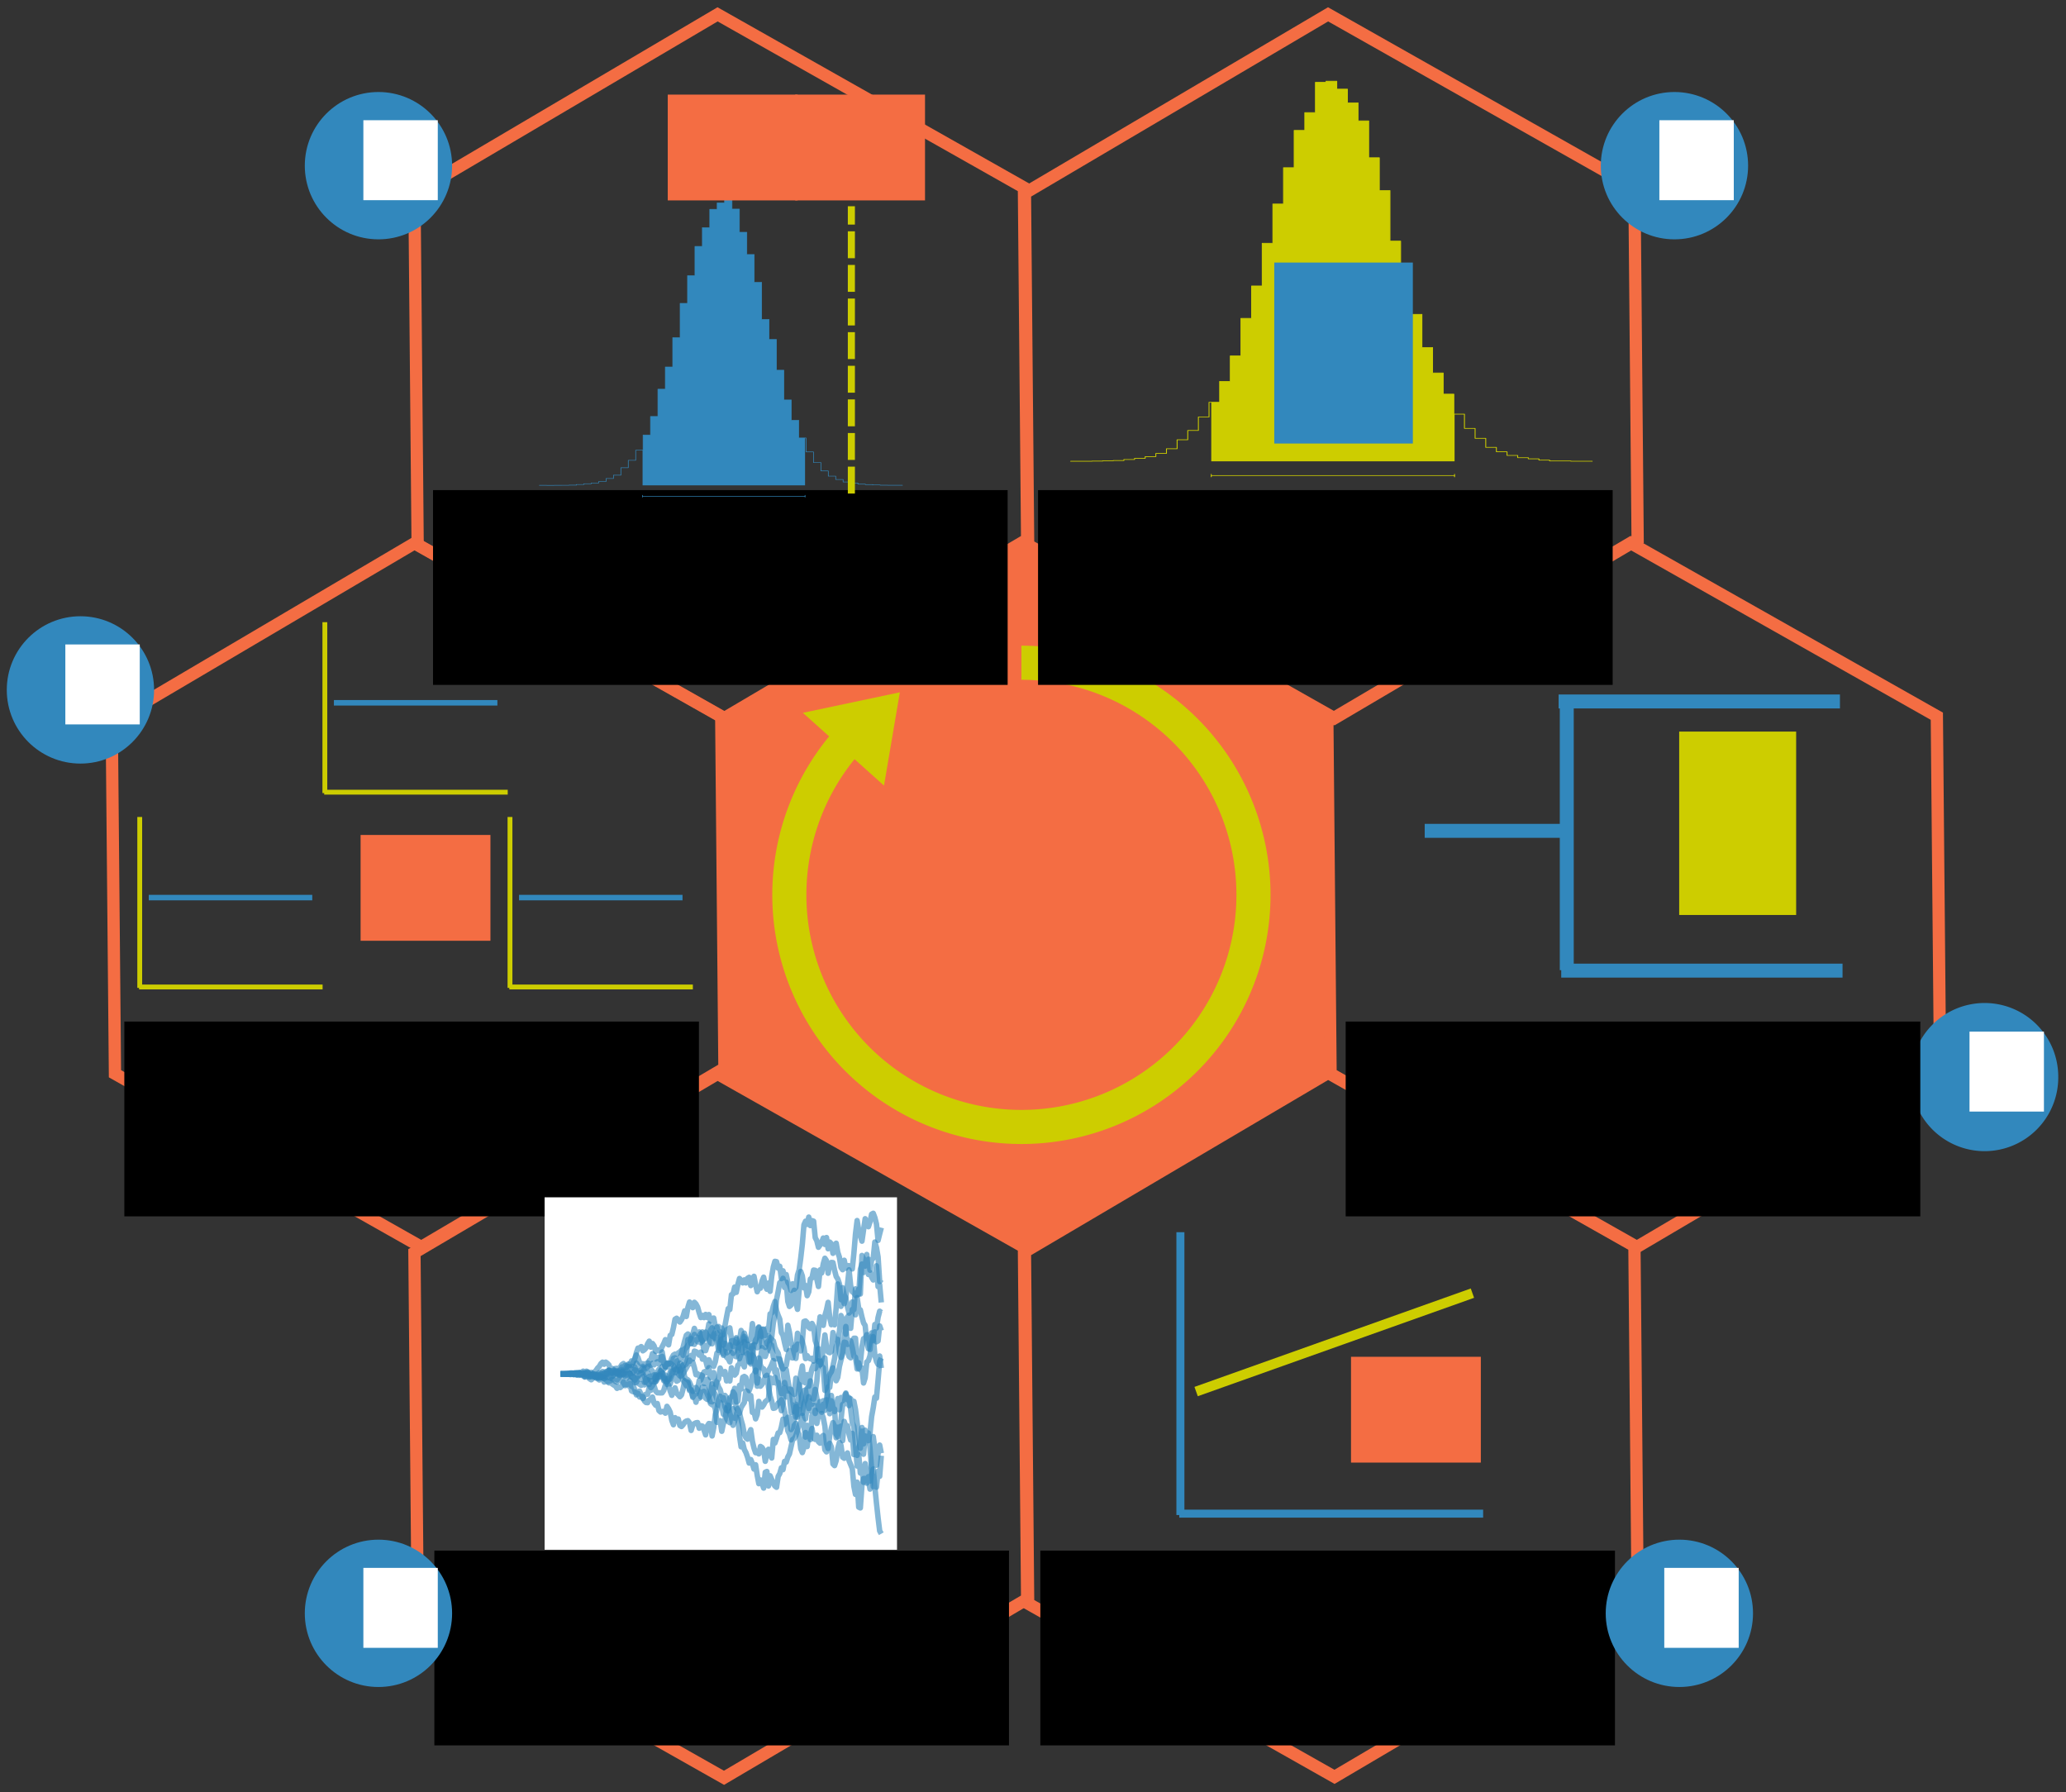 <?xml version="1.0" encoding="UTF-8" standalone="no"?>
<!-- Created with Inkscape (http://www.inkscape.org/) -->

<svg
   xmlns:dc="http://purl.org/dc/elements/1.1/"
   xmlns:cc="http://creativecommons.org/ns#"
   xmlns:rdf="http://www.w3.org/1999/02/22-rdf-syntax-ns#"
   xmlns:svg="http://www.w3.org/2000/svg"
   xmlns="http://www.w3.org/2000/svg"
   xmlns:sodipodi="http://sodipodi.sourceforge.net/DTD/sodipodi-0.dtd"
   xmlns:inkscape="http://www.inkscape.org/namespaces/inkscape"
   width="564.847"
   height="489.883"
   id="svg3022"
   version="1.1"
   inkscape:version="0.48.4 r9939"
   sodipodi:docname="flow-diagram.svg">
  <rect width="100%" height="100%" fill="#333333" stroke="none"/>
  <defs
     id="defs3024">
    <clipPath
       id="clipPath4442"
       clipPathUnits="userSpaceOnUse">
      <path
         id="path4444"
         d="m 14.29,14.29 273.71,0 0,273.71 -273.71,0 0,-273.71 z"
         inkscape:connector-curvature="0" />
    </clipPath>
    <clipPath
       id="clipPath4610"
       clipPathUnits="userSpaceOnUse">
      <path
         id="path4612"
         d="m 21.49,21.49 252.11,0 0,252.11 -252.11,0 0,-252.11 z"
         inkscape:connector-curvature="0" />
    </clipPath>
    <clipPath
       id="clipPath9863"
       clipPathUnits="userSpaceOnUse">
      <path
         id="path9865"
         d="m 14.4,14.4 475.2,0 0,475.2 -475.2,0 0,-475.2 z"
         inkscape:connector-curvature="0" />
    </clipPath>
    <clipPath
       id="clipPath12031"
       clipPathUnits="userSpaceOnUse">
      <path
         id="path12033"
         d="m 14.29,14.29 273.71,0 0,273.71 -273.71,0 0,-273.71 z"
         inkscape:connector-curvature="0" />
    </clipPath>
    <clipPath
       id="clipPath12300"
       clipPathUnits="userSpaceOnUse">
      <path
         id="path12302"
         d="m 14.4,14.4 475.2,0 0,475.2 -475.2,0 0,-475.2 z"
         inkscape:connector-curvature="0" />
    </clipPath>
  </defs>
  <sodipodi:namedview
     id="base"
     pagecolor="#ffffff"
     bordercolor="#666666"
     borderopacity="1.0"
     inkscape:pageopacity="0.0"
     inkscape:pageshadow="2"
     inkscape:zoom="1.0757302"
     inkscape:cx="297.06139"
     inkscape:cy="235.72508"
     inkscape:document-units="px"
     inkscape:current-layer="layer1"
     showgrid="false"
     inkscape:window-width="1535"
     inkscape:window-height="876"
     inkscape:window-x="65"
     inkscape:window-y="24"
     inkscape:window-maximized="1"
     fit-margin-left="2"
     fit-margin-top="2"
     fit-margin-right="2"
     fit-margin-bottom="2" />
  <g
     inkscape:label="Layer 1"
     inkscape:groupmode="layer"
     id="layer1"
     transform="translate(-74.986,-35.337)">
    <path
       sodipodi:type="star"
       style="fill:#f46d43;fill-opacity:1;stroke:none"
       id="path12387"
       sodipodi:sides="6"
       sodipodi:cx="32.044945"
       sodipodi:cy="83.953087"
       sodipodi:r1="258.04898"
       sodipodi:r2="223.47697"
       sodipodi:arg1="0.58158121"
       sodipodi:arg2="1.10518"
       inkscape:flatsided="true"
       inkscape:rounded="0"
       inkscape:randomized="0"
       d="M 247.669,225.711 17.091,341.568 -198.533,199.81 -183.58,-57.805 46.999,-173.662 262.623,-31.904 z"
       transform="matrix(0.372,-0.025,0.025,0.372,340.804,250.304)" />
    <path
       sodipodi:type="star"
       style="fill:#000000;fill-opacity:0;stroke:#f46d43;stroke-width:9;stroke-miterlimit:4;stroke-opacity:1;stroke-dasharray:none"
       id="path6203"
       sodipodi:sides="6"
       sodipodi:cx="32.044945"
       sodipodi:cy="83.953087"
       sodipodi:r1="258.04898"
       sodipodi:r2="223.47697"
       sodipodi:arg1="0.58158121"
       sodipodi:arg2="1.10518"
       inkscape:flatsided="true"
       inkscape:rounded="0"
       inkscape:randomized="0"
       d="M 247.669,225.711 17.091,341.568 -198.533,199.81 -183.58,-57.805 46.999,-173.662 262.623,-31.904 z"
       transform="matrix(0.372,-0.025,0.025,0.372,258.031,105.035)" />
    <path
       sodipodi:type="arc"
       style="fill:none;stroke:#cdcd00;stroke-width:21.679;stroke-miterlimit:4;stroke-opacity:1;stroke-dasharray:none;stroke-dashoffset:0"
       id="path2985"
       sodipodi:cx="398.11771"
       sodipodi:cy="567.34296"
       sodipodi:rx="147.55418"
       sodipodi:ry="147.55418"
       d="M 398.118,714.897 A 147.554,147.554 0 1 1 502.454,671.68"
       transform="matrix(-0.43,0,0,-0.43,525.43,523.896)"
       sodipodi:start="1.5707963"
       sodipodi:end="7.0685835"
       sodipodi:open="true" />
    <path
       style="fill:#cdcd00;fill-opacity:1;stroke:none"
       d="m 294.49,230.184 26.515,-5.606 -4.332,25.502 z"
       id="path3763"
       inkscape:connector-curvature="0" />
    <path
       transform="matrix(0.372,-0.025,0.025,0.372,424.942,105.035)"
       d="M 247.669,225.711 17.091,341.568 -198.533,199.81 -183.58,-57.805 46.999,-173.662 262.623,-31.904 z"
       inkscape:randomized="0"
       inkscape:rounded="0"
       inkscape:flatsided="true"
       sodipodi:arg2="1.10518"
       sodipodi:arg1="0.58158121"
       sodipodi:r2="223.47697"
       sodipodi:r1="258.04898"
       sodipodi:cy="83.953087"
       sodipodi:cx="32.044945"
       sodipodi:sides="6"
       id="path3977"
       style="fill:none;stroke:#f46d43;stroke-width:9;stroke-miterlimit:4;stroke-opacity:1;stroke-dasharray:none"
       sodipodi:type="star" />
    <path
       sodipodi:type="star"
       style="fill:#000000;fill-opacity:0;stroke:#f46d43;stroke-width:9;stroke-miterlimit:4;stroke-opacity:1;stroke-dasharray:none"
       id="path3979"
       sodipodi:sides="6"
       sodipodi:cx="32.044945"
       sodipodi:cy="83.953087"
       sodipodi:r1="258.04898"
       sodipodi:r2="223.47697"
       sodipodi:arg1="0.58158121"
       sodipodi:arg2="1.10518"
       inkscape:flatsided="true"
       inkscape:rounded="0"
       inkscape:randomized="0"
       d="M 247.669,225.711 17.091,341.568 -198.533,199.81 -183.58,-57.805 46.999,-173.662 262.623,-31.904 z"
       transform="matrix(0.372,-0.025,0.025,0.372,507.622,249.546)" />
    <path
       transform="matrix(0.372,-0.025,0.025,0.372,424.942,394.391)"
       d="M 247.669,225.711 17.091,341.568 -198.533,199.81 -183.58,-57.805 46.999,-173.662 262.623,-31.904 z"
       inkscape:randomized="0"
       inkscape:rounded="0"
       inkscape:flatsided="true"
       sodipodi:arg2="1.10518"
       sodipodi:arg1="0.58158121"
       sodipodi:r2="223.47697"
       sodipodi:r1="258.04898"
       sodipodi:cy="83.953087"
       sodipodi:cx="32.044945"
       sodipodi:sides="6"
       id="path3981"
       style="fill:#000000;fill-opacity:0;stroke:#f46d43;stroke-width:9;stroke-miterlimit:4;stroke-opacity:1;stroke-dasharray:none"
       sodipodi:type="star" />
    <path
       sodipodi:type="star"
       style="fill:#000000;fill-opacity:0;stroke:#f46d43;stroke-width:9;stroke-miterlimit:4;stroke-opacity:1;stroke-dasharray:none"
       id="path3983"
       sodipodi:sides="6"
       sodipodi:cx="32.044945"
       sodipodi:cy="83.953087"
       sodipodi:r1="258.04898"
       sodipodi:r2="223.47697"
       sodipodi:arg1="0.58158121"
       sodipodi:arg2="1.10518"
       inkscape:flatsided="true"
       inkscape:rounded="0"
       inkscape:randomized="0"
       d="M 247.669,225.711 17.091,341.568 -198.533,199.81 -183.58,-57.805 46.999,-173.662 262.623,-31.904 z"
       transform="matrix(0.372,-0.025,0.025,0.372,258.031,394.651)" />
    <path
       transform="matrix(0.372,-0.025,0.025,0.372,175.274,249.546)"
       d="M 247.669,225.711 17.091,341.568 -198.533,199.81 -183.58,-57.805 46.999,-173.662 262.623,-31.904 z"
       inkscape:randomized="0"
       inkscape:rounded="0"
       inkscape:flatsided="true"
       sodipodi:arg2="1.10518"
       sodipodi:arg1="0.58158121"
       sodipodi:r2="223.47697"
       sodipodi:r1="258.04898"
       sodipodi:cy="83.953087"
       sodipodi:cx="32.044945"
       sodipodi:sides="6"
       id="path3985"
       style="fill:#000000;fill-opacity:0;stroke:#f46d43;stroke-width:9;stroke-miterlimit:4;stroke-opacity:1;stroke-dasharray:none"
       sodipodi:type="star" />
    <g
       id="g9757">
      <path
         sodipodi:type="arc"
         style="fill:#3288bd;fill-opacity:1;stroke:none"
         id="path4025"
         sodipodi:cx="-312.13715"
         sodipodi:cy="382.63104"
         sodipodi:rx="31.31473"
         sodipodi:ry="31.31473"
         d="m -280.822,382.631 a 31.315,31.315 0 1 1 -62.629,0 31.315,31.315 0 1 1 62.629,0 z"
         transform="matrix(0.643,0,0,0.643,818.283,83.72)" />
      <flowRoot
         xml:space="preserve"
         id="flowRoot4027"
         style="font-size:50px;font-style:normal;font-variant:normal;font-weight:600;font-stretch:normal;line-height:125%;letter-spacing:0px;word-spacing:0px;fill:#ffffff;fill-opacity:1;stroke:none;font-family:Latin Modern Sans Demi Cond;-inkscape-font-specification:Latin Modern Sans Demi Cond Semi-Bold"
         transform="matrix(0.373,0,0,0.373,286.403,288.018)"><flowRegion
           id="flowRegion4029"><rect
             id="rect4031"
             width="54.548"
             height="58.589"
             x="876.812"
             y="78.575"
             style="font-size:50px;font-style:normal;font-variant:normal;font-weight:600;font-stretch:normal;fill:#ffffff;font-family:Latin Modern Sans Demi Cond;-inkscape-font-specification:Latin Modern Sans Demi Cond Semi-Bold" /></flowRegion><flowPara
           id="flowPara4033"
           style="font-size:50px;font-style:normal;font-variant:normal;font-weight:600;font-stretch:normal;fill:#ffffff;font-family:Latin Modern Sans Demi Cond;-inkscape-font-specification:Latin Modern Sans Demi Cond Semi-Bold">2</flowPara></flowRoot>    </g>
    <flowRoot
       xml:space="preserve"
       id="flowRoot4177"
       style="font-size:12px;font-style:normal;font-variant:normal;font-weight:bold;font-stretch:normal;text-align:center;line-height:125%;letter-spacing:0px;word-spacing:0px;text-anchor:middle;fill:#000000;fill-opacity:1;stroke:none;font-family:Cooper Hewitt;-inkscape-font-specification:Cooper Hewitt Bold"
       transform="translate(-9.972,20.769)"><flowRegion
         id="flowRegion4179"><rect
           id="rect4181"
           width="157.101"
           height="53.243"
           x="368.761"
           y="148.537"
           style="text-align:center;text-anchor:middle" /></flowRegion><flowPara
         id="flowPara4183"
         style="font-size:14px;font-weight:normal;text-align:center;text-anchor:middle;font-family:Liberation Sans;-inkscape-font-specification:Liberation Sans">Fit model of trait evolution </flowPara></flowRoot>    <flowRoot
       transform="translate(74.138,166.039)"
       style="font-size:12px;font-style:normal;font-variant:normal;font-weight:bold;font-stretch:normal;text-align:center;line-height:125%;letter-spacing:0px;word-spacing:0px;text-anchor:middle;fill:#000000;fill-opacity:1;stroke:none;font-family:Cooper Hewitt;-inkscape-font-specification:Cooper Hewitt Bold"
       id="flowRoot4272"
       xml:space="preserve"><flowRegion
         id="flowRegion4274"><rect
           style="text-align:center;text-anchor:middle"
           y="148.537"
           x="368.761"
           height="53.243"
           width="157.101"
           id="rect4276" /></flowRegion><flowPara
         style="font-size:14px;font-weight:normal;text-align:center;text-anchor:middle;font-family:Liberation Sans;-inkscape-font-specification:Liberation Sans"
         id="flowPara4278">Construct unit tree from</flowPara><flowPara
         style="font-size:14px;font-weight:normal;text-align:center;text-anchor:middle;font-family:Liberation Sans;-inkscape-font-specification:Liberation Sans"
         id="flowPara4280">model pars </flowPara></flowRoot>    <flowRoot
       xml:space="preserve"
       id="flowRoot4282"
       style="font-size:12px;font-style:normal;font-variant:normal;font-weight:bold;font-stretch:normal;text-align:center;line-height:125%;letter-spacing:0px;word-spacing:0px;text-anchor:middle;fill:#000000;fill-opacity:1;stroke:none;font-family:Cooper Hewitt;-inkscape-font-specification:Cooper Hewitt Bold"
       transform="translate(-9.343,310.651)"><flowRegion
         id="flowRegion4284"><rect
           id="rect4286"
           width="157.101"
           height="53.243"
           x="368.761"
           y="148.537"
           style="text-align:center;text-anchor:middle" /></flowRegion><flowPara
         id="flowPara4290"
         style="font-size:14px;font-weight:normal;text-align:center;text-anchor:middle;font-family:Liberation Sans;-inkscape-font-specification:Liberation Sans">Calculate test statistics</flowPara><flowPara
         style="font-size:14px;font-weight:normal;text-align:center;text-anchor:middle;font-family:Liberation Sans;-inkscape-font-specification:Liberation Sans"
         id="flowPara4294">on contrasts </flowPara></flowRoot>    <flowRoot
       transform="translate(-259.784,166.039)"
       style="font-size:12px;font-style:normal;font-variant:normal;font-weight:bold;font-stretch:normal;text-align:center;line-height:125%;letter-spacing:0px;word-spacing:0px;text-anchor:middle;fill:#000000;fill-opacity:1;stroke:none;font-family:Cooper Hewitt;-inkscape-font-specification:Cooper Hewitt Bold"
       id="flowRoot4296"
       xml:space="preserve"><flowRegion
         id="flowRegion4298"><rect
           style="text-align:center;text-anchor:middle"
           y="148.537"
           x="368.761"
           height="53.243"
           width="157.101"
           id="rect4300" /></flowRegion><flowPara
         style="font-size:14px;font-weight:normal;text-align:center;text-anchor:middle;font-family:Liberation Sans;-inkscape-font-specification:Liberation Sans"
         id="flowPara4302">Calculate test statistics</flowPara><flowPara
         id="flowPara4304"
         style="font-size:14px;font-weight:normal;text-align:center;text-anchor:middle;font-family:Liberation Sans;-inkscape-font-specification:Liberation Sans">on contrasts </flowPara></flowRoot>    <flowRoot
       xml:space="preserve"
       id="flowRoot4306"
       style="font-size:12px;font-style:normal;font-variant:normal;font-weight:bold;font-stretch:normal;text-align:center;line-height:125%;letter-spacing:0px;word-spacing:0px;text-anchor:middle;fill:#000000;fill-opacity:1;stroke:none;font-family:Cooper Hewitt;-inkscape-font-specification:Cooper Hewitt Bold"
       transform="translate(-175.019,310.651)"><flowRegion
         id="flowRegion4308"><rect
           id="rect4310"
           width="157.101"
           height="53.243"
           x="368.761"
           y="148.537"
           style="text-align:center;text-anchor:middle" /></flowRegion><flowPara
         style="font-size:14px;font-weight:normal;text-align:center;text-anchor:middle;font-family:Liberation Sans;-inkscape-font-specification:Liberation Sans"
         id="flowPara4314">Simulate many BM</flowPara><flowPara
         style="font-size:14px;font-weight:normal;text-align:center;text-anchor:middle;font-family:Liberation Sans;-inkscape-font-specification:Liberation Sans"
         id="flowPara4318">datasets </flowPara></flowRoot>    <flowRoot
       transform="translate(-175.385,20.769)"
       style="font-size:12px;font-style:normal;font-variant:normal;font-weight:bold;font-stretch:normal;text-align:center;line-height:125%;letter-spacing:0px;word-spacing:0px;text-anchor:middle;fill:#000000;fill-opacity:1;stroke:none;font-family:Cooper Hewitt;-inkscape-font-specification:Cooper Hewitt Bold"
       id="flowRoot4320"
       xml:space="preserve"><flowRegion
         id="flowRegion4322"><rect
           style="text-align:center;text-anchor:middle"
           y="148.537"
           x="368.761"
           height="53.243"
           width="157.101"
           id="rect4324" /></flowRegion><flowPara
         style="font-size:14px;font-weight:normal;text-align:center;text-anchor:middle;font-family:Liberation Sans;-inkscape-font-specification:Liberation Sans"
         id="flowPara4326">Compare sim to obs</flowPara><flowPara
         style="font-size:14px;font-weight:normal;text-align:center;text-anchor:middle;font-family:Liberation Sans;-inkscape-font-specification:Liberation Sans"
         id="flowPara4328">test statistics</flowPara></flowRoot>    <g
       id="g9764"
       transform="translate(-83.453,146.584)">
      <path
         transform="matrix(0.643,0,0,0.643,818.283,83.72)"
         d="m -280.822,382.631 c 0,17.295 -14.02,31.315 -31.315,31.315 -17.295,0 -31.315,-14.02 -31.315,-31.315 0,-17.295 14.02,-31.315 31.315,-31.315 17.295,0 31.315,14.02 31.315,31.315 z"
         sodipodi:ry="31.31473"
         sodipodi:rx="31.31473"
         sodipodi:cy="382.63104"
         sodipodi:cx="-312.13715"
         id="path9766"
         style="fill:#3288bd;fill-opacity:1;stroke:none"
         sodipodi:type="arc" />
      <flowRoot
         transform="matrix(0.373,0,0,0.373,286.403,288.018)"
         style="font-size:50px;font-style:normal;font-variant:normal;font-weight:600;font-stretch:normal;line-height:125%;letter-spacing:0px;word-spacing:0px;fill:#ffffff;fill-opacity:1;stroke:none;font-family:Latin Modern Sans Demi Cond;-inkscape-font-specification:Latin Modern Sans Demi Cond Semi-Bold"
         id="flowRoot9768"
         xml:space="preserve"><flowRegion
           id="flowRegion9770"><rect
             style="font-size:50px;font-style:normal;font-variant:normal;font-weight:600;font-stretch:normal;fill:#ffffff;font-family:Latin Modern Sans Demi Cond;-inkscape-font-specification:Latin Modern Sans Demi Cond Semi-Bold"
             y="78.575"
             x="876.812"
             height="58.589"
             width="54.548"
             id="rect9772" /></flowRegion><flowPara
           style="font-size:50px;font-style:normal;font-variant:normal;font-weight:600;font-stretch:normal;fill:#ffffff;font-family:Latin Modern Sans Demi Cond;-inkscape-font-specification:Latin Modern Sans Demi Cond Semi-Bold"
           id="flowPara9774">3</flowPara></flowRoot>    </g>
    <g
       transform="translate(-439.123,146.584)"
       id="g9776">
      <path
         sodipodi:type="arc"
         style="fill:#3288bd;fill-opacity:1;stroke:none"
         id="path9778"
         sodipodi:cx="-312.13715"
         sodipodi:cy="382.63104"
         sodipodi:rx="31.31473"
         sodipodi:ry="31.31473"
         d="m -280.822,382.631 c 0,17.295 -14.02,31.315 -31.315,31.315 -17.295,0 -31.315,-14.02 -31.315,-31.315 0,-17.295 14.02,-31.315 31.315,-31.315 17.295,0 31.315,14.02 31.315,31.315 z"
         transform="matrix(0.643,0,0,0.643,818.283,83.72)" />
      <flowRoot
         xml:space="preserve"
         id="flowRoot9780"
         style="font-size:50px;font-style:normal;font-variant:normal;font-weight:600;font-stretch:normal;line-height:125%;letter-spacing:0px;word-spacing:0px;fill:#ffffff;fill-opacity:1;stroke:none;font-family:Latin Modern Sans Demi Cond;-inkscape-font-specification:Latin Modern Sans Demi Cond Semi-Bold"
         transform="matrix(0.373,0,0,0.373,286.403,288.018)"><flowRegion
           id="flowRegion9782"><rect
             id="rect9784"
             width="54.548"
             height="58.589"
             x="876.812"
             y="78.575"
             style="font-size:50px;font-style:normal;font-variant:normal;font-weight:600;font-stretch:normal;fill:#ffffff;font-family:Latin Modern Sans Demi Cond;-inkscape-font-specification:Latin Modern Sans Demi Cond Semi-Bold" /></flowRegion><flowPara
           id="flowPara9786"
           style="font-size:50px;font-style:normal;font-variant:normal;font-weight:600;font-stretch:normal;fill:#ffffff;font-family:Latin Modern Sans Demi Cond;-inkscape-font-specification:Latin Modern Sans Demi Cond Semi-Bold">4</flowPara></flowRoot>    </g>
    <g
       id="g9788"
       transform="translate(-520.603,-105.83)">
      <path
         transform="matrix(0.643,0,0,0.643,818.283,83.72)"
         d="m -280.822,382.631 c 0,17.295 -14.02,31.315 -31.315,31.315 -17.295,0 -31.315,-14.02 -31.315,-31.315 0,-17.295 14.02,-31.315 31.315,-31.315 17.295,0 31.315,14.02 31.315,31.315 z"
         sodipodi:ry="31.31473"
         sodipodi:rx="31.31473"
         sodipodi:cy="382.63104"
         sodipodi:cx="-312.13715"
         id="path9790"
         style="fill:#3288bd;fill-opacity:1;stroke:none"
         sodipodi:type="arc" />
      <flowRoot
         transform="matrix(0.373,0,0,0.373,286.403,288.018)"
         style="font-size:50px;font-style:normal;font-variant:normal;font-weight:600;font-stretch:normal;line-height:125%;letter-spacing:0px;word-spacing:0px;fill:#ffffff;fill-opacity:1;stroke:none;font-family:Latin Modern Sans Demi Cond;-inkscape-font-specification:Latin Modern Sans Demi Cond Semi-Bold"
         id="flowRoot9792"
         xml:space="preserve"><flowRegion
           id="flowRegion9794"><rect
             style="font-size:50px;font-style:normal;font-variant:normal;font-weight:600;font-stretch:normal;fill:#ffffff;font-family:Latin Modern Sans Demi Cond;-inkscape-font-specification:Latin Modern Sans Demi Cond Semi-Bold"
             y="78.575"
             x="876.812"
             height="58.589"
             width="54.548"
             id="rect9796" /></flowRegion><flowPara
           style="font-size:50px;font-style:normal;font-variant:normal;font-weight:600;font-stretch:normal;fill:#ffffff;font-family:Latin Modern Sans Demi Cond;-inkscape-font-specification:Latin Modern Sans Demi Cond Semi-Bold"
           id="flowPara9798">5</flowPara></flowRoot>    </g>
    <g
       transform="translate(-439.123,-249.127)"
       id="g9800">
      <path
         sodipodi:type="arc"
         style="fill:#3288bd;fill-opacity:1;stroke:none"
         id="path9802"
         sodipodi:cx="-312.13715"
         sodipodi:cy="382.63104"
         sodipodi:rx="31.31473"
         sodipodi:ry="31.31473"
         d="m -280.822,382.631 c 0,17.295 -14.02,31.315 -31.315,31.315 -17.295,0 -31.315,-14.02 -31.315,-31.315 0,-17.295 14.02,-31.315 31.315,-31.315 17.295,0 31.315,14.02 31.315,31.315 z"
         transform="matrix(0.643,0,0,0.643,818.283,83.72)" />
      <flowRoot
         xml:space="preserve"
         id="flowRoot9804"
         style="font-size:50px;font-style:normal;font-variant:normal;font-weight:600;font-stretch:normal;line-height:125%;letter-spacing:0px;word-spacing:0px;fill:#ffffff;fill-opacity:1;stroke:none;font-family:Latin Modern Sans Demi Cond;-inkscape-font-specification:Latin Modern Sans Demi Cond Semi-Bold"
         transform="matrix(0.373,0,0,0.373,286.403,288.018)"><flowRegion
           id="flowRegion9806"><rect
             id="rect9808"
             width="54.548"
             height="58.589"
             x="876.812"
             y="78.575"
             style="font-size:50px;font-style:normal;font-variant:normal;font-weight:600;font-stretch:normal;fill:#ffffff;font-family:Latin Modern Sans Demi Cond;-inkscape-font-specification:Latin Modern Sans Demi Cond Semi-Bold" /></flowRegion><flowPara
           id="flowPara9810"
           style="font-size:50px;font-style:normal;font-variant:normal;font-weight:600;font-stretch:normal;fill:#ffffff;font-family:Latin Modern Sans Demi Cond;-inkscape-font-specification:Latin Modern Sans Demi Cond Semi-Bold">6</flowPara></flowRoot>    </g>
    <g
       id="g9812"
       transform="translate(-84.795,-249.127)">
      <path
         transform="matrix(0.643,0,0,0.643,818.283,83.72)"
         d="m -280.822,382.631 c 0,17.295 -14.02,31.315 -31.315,31.315 -17.295,0 -31.315,-14.02 -31.315,-31.315 0,-17.295 14.02,-31.315 31.315,-31.315 17.295,0 31.315,14.02 31.315,31.315 z"
         sodipodi:ry="31.31473"
         sodipodi:rx="31.31473"
         sodipodi:cy="382.63104"
         sodipodi:cx="-312.13715"
         id="path9814"
         style="fill:#3288bd;fill-opacity:1;stroke:none"
         sodipodi:type="arc" />
      <flowRoot
         transform="matrix(0.373,0,0,0.373,286.403,288.018)"
         style="font-size:50px;font-style:normal;font-variant:normal;font-weight:600;font-stretch:normal;line-height:125%;letter-spacing:0px;word-spacing:0px;fill:#ffffff;fill-opacity:1;stroke:none;font-family:Latin Modern Sans Demi Cond;-inkscape-font-specification:Latin Modern Sans Demi Cond Semi-Bold"
         id="flowRoot9816"
         xml:space="preserve"><flowRegion
           id="flowRegion9818"><rect
             style="font-size:50px;font-style:normal;font-variant:normal;font-weight:600;font-stretch:normal;fill:#ffffff;font-family:Latin Modern Sans Demi Cond;-inkscape-font-specification:Latin Modern Sans Demi Cond Semi-Bold"
             y="78.575"
             x="876.812"
             height="58.589"
             width="54.548"
             id="rect9820" /></flowRegion><flowPara
           style="font-size:50px;font-style:normal;font-variant:normal;font-weight:600;font-stretch:normal;fill:#ffffff;font-family:Latin Modern Sans Demi Cond;-inkscape-font-specification:Latin Modern Sans Demi Cond Semi-Bold"
           id="flowPara9822">1</flowPara></flowRoot>    </g>
    <g
       transform="matrix(0.324,0,0,-0.246,357.345,172.771)"
       inkscape:label="sampledist"
       id="g9853">
      <g
         id="g9855" />
      <g
         id="g9857" />
      <g
         id="g9859">
        <g
           clip-path="url(#clipPath9863)"
           id="g9861">
          <path
             id="path9867"
             style="fill:#cdcd00;fill-opacity:1;fill-rule:nonzero;stroke:none"
             d="m 150.62,46.08 0,65.6 7.09,0 0,23.22 8.98,0 0,28.36 8.98,0 0,41.71 8.98,0 0,35.96 8.98,0 0,47.47 8.98,0 0,43.61 8.98,0 0,40.36 8.98,0 0,41.41 8.98,0 0,19.79 8.98,0 0,33.68 8.98,0 0,1.23 8.98,0 0,-8.82 8.98,0 0,-15.25 8.98,0 0,-20.03 8.98,0 0,-40.98 8.98,0 0,-36.45 8.98,0 0,-56.16 8.98,0 0,-32.77 8.98,0 0,-48.58 8.98,0 0,-36.87 8.98,0 0,-28.3 8.98,0 0,-23.52 8.98,0 0,-22.24 0.64,0 0,-52.43 -205.29,0 z"
             inkscape:connector-curvature="0" />
          <path
             id="path9869"
             style="fill:none;stroke:#cdcd00;stroke-width:0.75;stroke-linecap:round;stroke-linejoin:round;stroke-miterlimit:10;stroke-opacity:1;stroke-dasharray:none"
             d="m 32,46.08 0,0.06 8.98,0 0,0 8.98,0 0,0.19 8.98,0 0,0.3 8.98,0 0,0.31 8.98,0 0,1.16 8.98,0 0,1.23 8.98,0 0,1.96 8.98,0 0,3.55 8.98,0 0,5.21 8.98,0 0,9.98 8.98,0 0,10.35 8.98,0 0,14.95 8.97,0 0,16.35 8.98,0 0,23.22 8.98,0 0,28.36 8.98,0 0,41.71 8.98,0 0,35.96 8.98,0 0,47.47 8.98,0 0,43.61 8.98,0 0,40.36 8.98,0 0,41.41 8.98,0 0,19.79 8.98,0 0,33.68 8.98,0 0,1.23 8.98,0 0,-8.82 8.98,0 0,-15.25 8.98,0 0,-20.03 8.98,0 0,-40.98 8.98,0 0,-36.45 8.98,0 0,-56.16 8.98,0 0,-32.77 8.98,0 0,-48.58 8.98,0 0,-36.87 8.98,0 0,-28.3 8.98,0 0,-23.52 8.98,0 0,-22.24 8.97,0 0,-15.86 8.98,0 0,-11.03 8.98,0 0,-10.04 8.98,0 0,-4.9 8.98,0 0,-4.05 8.98,0 0,-2.51 8.98,0 0,-1.28 8.98,0 0,-1.41 8.98,0 0,-0.92 8.98,0 0,0 8.98,0 0,-0.31 8.98,0 0,0 8.98,0 0,-0.12"
             inkscape:connector-curvature="0" />
          <path
             id="path9871"
             style="fill:none;stroke:#cdcd00;stroke-width:0.75;stroke-linecap:round;stroke-linejoin:round;stroke-miterlimit:10;stroke-opacity:1;stroke-dasharray:none"
             d="m 150.62,30.24 205.29,0"
             inkscape:connector-curvature="0" />
          <path
             id="path9873"
             style="fill:none;stroke:#cdcd00;stroke-width:0.75;stroke-linecap:round;stroke-linejoin:round;stroke-miterlimit:10;stroke-opacity:1;stroke-dasharray:none"
             d="m 150.62,31.68 0,-1.44 0,-1.44"
             inkscape:connector-curvature="0" />
          <path
             id="path9875"
             style="fill:none;stroke:#cdcd00;stroke-width:0.75;stroke-linecap:round;stroke-linejoin:round;stroke-miterlimit:10;stroke-opacity:1;stroke-dasharray:none"
             d="m 355.91,28.8 0,1.44 0,1.44"
             inkscape:connector-curvature="0" />
        </g>
      </g>
    </g>
    <flowRoot
       xml:space="preserve"
       id="flowRoot9014"
       style="font-size:22px;font-style:normal;font-variant:normal;font-weight:bold;font-stretch:normal;line-height:125%;letter-spacing:0px;word-spacing:0px;fill:#3288bd;fill-opacity:1;stroke:none;font-family:Cooper Hewitt;-inkscape-font-specification:Cooper Hewitt Bold"
       transform="matrix(1.938,0,0,1.938,-169.244,-600.841)"><flowRegion
         id="flowRegion9016"><rect
           id="rect9018"
           width="19.553"
           height="25.527"
           x="305.785"
           y="365.297"
           style="font-size:22px;fill:#3288bd;fill-opacity:1" /></flowRegion><flowPara
         id="flowPara9020"
         style="font-size:22px;font-style:normal;font-variant:normal;font-weight:600;font-stretch:normal;fill:#3288bd;fill-opacity:1;font-family:Latin Modern Sans Demi Cond;-inkscape-font-specification:Latin Modern Sans Demi Cond Semi-Bold">Θ</flowPara></flowRoot>    <path
       style="fill:none;stroke:#3288bd;stroke-width:3.816;stroke-linecap:butt;stroke-linejoin:miter;stroke-miterlimit:4;stroke-opacity:1;stroke-dasharray:none"
       d="m 578.028,227.079 -76.913,0"
       id="path9067"
       inkscape:connector-curvature="0" />
    <path
       inkscape:connector-curvature="0"
       id="path9069"
       d="m 578.74,300.653 -76.913,0"
       style="fill:none;stroke:#3288bd;stroke-width:3.816;stroke-linecap:butt;stroke-linejoin:miter;stroke-miterlimit:4;stroke-opacity:1;stroke-dasharray:none" />
    <path
       style="fill:none;stroke:#3288bd;stroke-width:3.816;stroke-linecap:butt;stroke-linejoin:miter;stroke-miterlimit:4;stroke-opacity:1;stroke-dasharray:none"
       d="m 503.343,300.531 0,-72.394"
       id="path9071"
       inkscape:connector-curvature="0" />
    <path
       style="fill:none;stroke:#3288bd;stroke-width:3.816;stroke-linecap:butt;stroke-linejoin:miter;stroke-miterlimit:4;stroke-opacity:1;stroke-dasharray:none"
       d="m 502.119,262.445 -37.618,0"
       id="path9092"
       inkscape:connector-curvature="0" />
    <flowRoot
       transform="matrix(1.938,0,0,1.938,-58.533,-472.634)"
       style="font-size:22px;font-style:normal;font-variant:normal;font-weight:bold;font-stretch:normal;line-height:125%;letter-spacing:0px;word-spacing:0px;fill:#cdcd00;fill-opacity:1;stroke:none;font-family:Cooper Hewitt;-inkscape-font-specification:Cooper Hewitt Bold"
       id="flowRoot11970"
       xml:space="preserve"><flowRegion
         id="flowRegion11972"><rect
           style="font-size:22px;fill:#cdcd00;fill-opacity:1"
           y="365.297"
           x="305.785"
           height="25.867"
           width="16.5"
           id="rect11974" /></flowRegion><flowPara
         style="font-size:22px;font-style:normal;font-variant:normal;font-weight:600;font-stretch:normal;fill:#cdcd00;fill-opacity:1;font-family:Latin Modern Sans Demi Cond;-inkscape-font-specification:Latin Modern Sans Demi Cond Semi-Bold"
         id="flowPara11976">1</flowPara></flowRoot>    <g
       transform="matrix(0.352,0,0,-0.352,218.854,463.987)"
       inkscape:label="bm"
       id="g12011">
      <g
         id="g12013" />
      <g
         id="g12015" />
      <g
         id="g12017" />
      <g
         id="g12019" />
      <g
         id="g12021" />
      <g
         id="g12023" />
      <g
         id="g12025" />
      <g
         id="g12027">
        <g
           clip-path="url(#clipPath12031)"
           id="g12029">
          <path
             id="path12035"
             style="fill:#ffffff;fill-opacity:1;fill-rule:nonzero;stroke:none"
             d="m 14.29,14.29 273.71,0 0,273.71 -273.71,0 0,-273.71 z"
             inkscape:connector-curvature="0" />
          <path
             id="path12037"
             style="fill:none;stroke:#3288bd;stroke-width:4.25;stroke-linecap:butt;stroke-linejoin:round;stroke-miterlimit:1;stroke-opacity:0.6;stroke-dasharray:none"
             d="m 26.73,150.88 1.25,0.02 1.25,0.05 1.25,-0.05 1.25,0.17 1.25,0.12 1.25,0.43 1.25,0.01 1.25,-0.34 1.25,-0.23 1.25,-0.13 1.25,0.24 1.25,0.03 1.25,0.33 1.25,-0.03 1.25,-0.36 1.25,0.99 1.25,0.17 1.26,-0.6 1.25,0.36 1.25,-1.65 1.25,0.35 1.25,-0.63 1.25,-0.86 1.25,0.94 1.25,0.38 1.25,2.14 1.25,-1.36 1.25,0.11 1.25,-0.74 1.25,1.78 1.25,0.89 1.25,-0.23 1.25,0.2 1.25,-1.96 1.25,0.81 1.25,0.29 1.25,0.94 1.25,2.78 1.25,-0.33 1.25,1.52 1.25,-0.57 1.26,-0.75 1.25,-0.16 1.25,-1.62 1.25,-1.66 1.25,1.3 1.25,-0.56 1.25,-0.87 1.25,0.75 1.25,0.54 1.25,1.89 1.25,-0.43 1.25,0.4 1.25,0.31 1.25,5.16 1.25,0.66 1.25,4.79 1.25,-1.06 1.25,-3.11 1.25,0.79 1.25,0.57 1.25,-2.09 1.25,2.76 1.25,-5.22 1.25,-3.1 1.25,3.22 1.26,-1.09 1.25,1.49 1.25,3.35 1.25,2.36 1.25,0.74 1.25,-0.23 1.25,1.1 1.25,0.83 1.25,1.26 1.25,-3.95 1.25,5.13 1.25,0.73 1.25,2.02 1.25,1.42 1.25,3.78 1.25,-4.03 1.25,-0.51 1.25,3.77 1.25,-0.18 1.25,3.11 1.25,1.91 1.25,-6.1 1.25,2.15 1.25,4.92 1.25,-2.61 1.26,-0.98 1.25,-4.63 1.25,-0.91 1.25,7.46 1.25,1.9 1.25,3.68 1.25,-5.31 1.25,1.57 1.25,-13.46 1.25,-4.79 1.25,9.32 1.25,-3.96 1.25,1.05 1.25,1.75 1.25,-3.68 1.25,-3 1.25,1.83 1.25,9.34 1.25,-3.16 1.25,-3.92 1.25,-0.11 1.25,-3.17 1.25,8.48 1.25,-4.46 1.25,2.44 1.26,-6.92 1.25,-7.17 1.25,6.46 1.25,7.05 1.25,3.8 1.25,2.21 1.25,7.91 1.25,-5.72 1.25,-1.75 1.25,5.71 1.25,-5.52 1.25,-6.13 1.25,6.58 1.25,-11.75 1.25,4.37 1.25,-9.35 1.25,-1.27 1.25,0.06 1.25,-0.06 1.25,-0.16 1.25,-4.48 1.25,-4.66 1.25,-9.58 1.25,10.5 1.26,-7.88 1.25,-7.1 1.25,-2.34 1.25,-0.24 1.25,-1.67 1.25,12.61 1.25,-4.24 1.25,-0.58 1.25,-7.65 1.25,-6.28 1.25,-10.32 1.25,-2.5 1.25,9.5 1.25,7.68 1.25,-10.91 1.25,3.85 1.25,0.42 1.25,-6.36 1.25,5.98 1.25,-3.39 1.25,6.62 1.25,-6.71 1.25,7.4 1.25,-7.54 1.25,8.27 1.26,-0.82 1.25,-6.48 1.25,10.65 1.25,-9.6 1.25,-0.98 1.25,-19.5 1.25,-2.11 1.25,6.96 1.25,6.33 1.25,11.93 1.25,0.24 1.25,7.96 1.25,-3.23 1.25,-5.9 1.25,5.3 1.25,-2.54 1.25,0.57 1.25,-6.33 1.25,-10.03 1.25,-10.4 1.25,-9.62 1.25,13.22 1.25,-9.85 1.25,10.62 1.25,-6.8 1.26,4.6 1.25,-12.04 1.25,-16.06 1.25,-13.52 1.25,7.75 1.25,-8.19 1.25,12.43 1.25,-4.02 1.25,16.01"
             inkscape:connector-curvature="0" />
          <path
             id="path12039"
             style="fill:none;stroke:#3288bd;stroke-width:4.25;stroke-linecap:butt;stroke-linejoin:round;stroke-miterlimit:1;stroke-opacity:0.6;stroke-dasharray:none"
             d="m 26.73,150.88 1.25,0.03 1.25,0.04 1.25,0.06 1.25,-0.2 1.25,0.46 1.25,-0.49 1.25,0.23 1.25,0.27 1.25,0.21 1.25,-0.21 1.25,-0.81 1.25,0.52 1.25,-0.25 1.25,-0.29 1.25,1.13 1.25,0.17 1.25,0.02 1.26,-0.93 1.25,-0.73 1.25,0.36 1.25,1.81 1.25,1.31 1.25,1.86 1.25,1.19 1.25,2.17 1.25,1.15 1.25,-1.64 1.25,1.68 1.25,-0.93 1.25,-1.3 1.25,-4.48 1.25,1.78 1.25,-1.04 1.25,-1.81 1.25,-0.85 1.25,2.17 1.25,-0.23 1.25,1 1.25,-0.66 1.25,-0.01 1.25,3.01 1.26,1.88 1.25,-0.79 1.25,-0.36 1.25,2.49 1.25,2.42 1.25,4.94 1.25,3.64 1.25,0.11 1.25,1.09 1.25,-3.29 1.25,0.82 1.25,1.44 1.25,3.19 1.25,2.04 1.25,-4.67 1.25,2.86 1.25,-1.84 1.25,-4.34 1.25,1.24 1.25,-0.78 1.25,0.55 1.25,2.68 1.25,2.41 1.25,3.07 1.25,-2.78 1.26,-1.25 1.25,7.39 1.25,0.7 1.25,5.21 1.25,6.6 1.25,0.77 1.25,-1.52 1.25,-1.44 1.25,1.78 1.25,2.68 1.25,4.24 1.25,-4.38 1.25,7.12 1.25,4.1 1.25,-2.13 1.25,-2.23 1.25,4.15 1.25,-1.31 1.25,-2.37 1.25,-4.48 1.25,-3.69 1.25,1.67 1.25,-1.71 1.25,2.47 1.25,-2.41 1.26,2.3 1.25,-5.05 1.25,1.76 1.25,0.6 1.25,-6.8 1.25,-0.38 1.25,0.62 1.25,-3.46 1.25,2.25 1.25,-6.3 1.25,-5.81 1.25,-7.16 1.25,0.81 1.25,1.77 1.25,6.74 1.25,0.24 1.25,-1.04 1.25,-0.93 1.25,0.67 1.25,0.99 1.25,8.15 1.25,-5.37 1.25,-0.8 1.25,-11.46 1.25,1.98 1.26,-8.91 1.25,9.39 1.25,3.43 1.25,0.89 1.25,-1.22 1.25,-1.39 1.25,0.81 1.25,11.28 1.25,2.44 1.25,-4.8 1.25,-0.15 1.25,5.42 1.25,-1.5 1.25,12.83 1.25,0.67 1.25,5.24 1.25,3.67 1.25,-7.07 1.25,-3.63 1.25,-2.99 1.25,-10.48 1.25,-2.07 1.25,-5.88 1.25,-5.12 1.26,18.84 1.25,-5.45 1.25,-8.05 1.25,-3.01 1.25,-5 1.25,-4.26 1.25,11.13 1.25,-2.35 1.25,-2.97 1.25,7.13 1.25,15.73 1.25,0.43 1.25,-1.25 1.25,-3.72 1.25,-0.93 1.25,3.97 1.25,-2.41 1.25,-10.97 1.25,-3.66 1.25,-12.56 1.25,0.98 1.25,-4.77 1.25,-1.01 1.25,-17.62 1.25,2.47 1.26,7.22 1.25,2.92 1.25,1.9 1.25,4.47 1.25,5.77 1.25,9.19 1.25,3.34 1.25,8.47 1.25,12.42 1.25,-3.12 1.25,0.3 1.25,-11.71 1.25,13.41 1.25,1.36 1.25,-10.18 1.25,14.63 1.25,-0.09 1.25,16.11 1.25,-4.96 1.25,0.89 1.25,19.23 1.25,4.09 1.25,-6.53 1.25,5.21 1.25,8.75 1.26,-15.51 1.25,1.43 1.25,-3.6 1.25,-2.11 1.25,1.43 1.25,9.6 1.25,-16.18 1.25,1.38 1.25,-13.68"
             inkscape:connector-curvature="0" />
          <path
             id="path12041"
             style="fill:none;stroke:#3288bd;stroke-width:4.25;stroke-linecap:butt;stroke-linejoin:round;stroke-miterlimit:1;stroke-opacity:0.6;stroke-dasharray:none"
             d="m 26.73,150.88 1.25,-0.02 1.25,-0.01 1.25,-0.02 1.25,-0.16 1.25,-0.04 1.25,0.35 1.25,0.04 1.25,-0.11 1.25,0.16 1.25,-0.86 1.25,-0.44 1.25,0.04 1.25,0.07 1.25,-0.59 1.25,-0.91 1.25,1.18 1.25,-1.25 1.26,-1.24 1.25,-0.78 1.25,1.17 1.25,1.74 1.25,0.06 1.25,-0.82 1.25,0.1 1.25,0.03 1.25,0.82 1.25,1.75 1.25,-2.62 1.25,2.68 1.25,-0.66 1.25,-0.3 1.25,-3.36 1.25,-0.08 1.25,0.72 1.25,-1.38 1.25,1.57 1.25,2.19 1.25,3.09 1.25,-1.27 1.25,-2.02 1.25,-2.45 1.26,3.28 1.25,0.81 1.25,-3.03 1.25,-0.56 1.25,-1.84 1.25,1.83 1.25,0.89 1.25,1.49 1.25,1.98 1.25,-1.38 1.25,-1.77 1.25,-4.69 1.25,1.99 1.25,-3.63 1.25,3.01 1.25,-0.06 1.25,-0.97 1.25,4.24 1.25,-1.12 1.25,2.3 1.25,-0.14 1.25,-1.24 1.25,-1.85 1.25,0.39 1.25,-0.57 1.26,0.75 1.25,-0.59 1.25,3.02 1.25,3.47 1.25,4.97 1.25,2.58 1.25,0.37 1.25,1.05 1.25,4.4 1.25,4.91 1.25,5 1.25,4.29 1.25,1.03 1.25,-2.8 1.25,-4.81 1.25,3.24 1.25,4.02 1.25,-3.34 1.25,-2.47 1.25,3.35 1.25,-4.06 1.25,8.48 1.25,-5.61 1.25,0.31 1.25,4.44 1.26,7.09 1.25,-3.18 1.25,-6.42 1.25,-0.27 1.25,-1.29 1.25,4.32 1.25,-7.32 1.25,-5 1.25,-0.31 1.25,-3.91 1.25,1.9 1.25,-4.42 1.25,-1.15 1.25,-2.46 1.25,7.28 1.25,-1.92 1.25,-0.69 1.25,-0.64 1.25,4.2 1.25,6.41 1.25,0.08 1.25,3.95 1.25,3.65 1.25,-4.28 1.25,-1.51 1.26,0.68 1.25,0.15 1.25,12.36 1.25,-9.3 1.25,-4.78 1.25,10.04 1.25,0.86 1.25,-3.34 1.25,-10.89 1.25,0.45 1.25,-1.55 1.25,4.19 1.25,0.83 1.25,2.65 1.25,-1.76 1.25,-0.82 1.25,-5.02 1.25,-2.46 1.25,-2.1 1.25,-5.68 1.25,-4.53 1.25,-2.05 1.25,2.11 1.25,0.59 1.26,7.52 1.25,4.2 1.25,-5.46 1.25,-0.36 1.25,8.54 1.25,-2.31 1.25,12.92 1.25,-5.11 1.25,1.63 1.25,-3.08 1.25,-4.88 1.25,-8.24 1.25,2.3 1.25,-1.87 1.25,-0.6 1.25,0.44 1.25,-2.23 1.25,1.1 1.25,12.22 1.25,10.33 1.25,10.75 1.25,-1.34 1.25,-5.28 1.25,7.58 1.25,4.42 1.26,5.86 1.25,-11.64 1.25,-5.69 1.25,3.62 1.25,-3.76 1.25,13.16 1.25,18.6 1.25,-7.67 1.25,-9.73 1.25,14.5 1.25,-5.73 1.25,-2.24 1.25,-6.86 1.25,-4.86 1.25,1.41 1.25,7.19 1.25,-3.88 1.25,-6.12 1.25,13.37 1.25,-8.62 1.25,-0.9 1.25,-5.53 1.25,-4.61 1.25,-1.96 1.25,-13.11 1.26,-4.92 1.25,6.14 1.25,3.64 1.25,-3.61 1.25,12.61 1.25,-2.72 1.25,8.18 1.25,4.89 1.25,-1"
             inkscape:connector-curvature="0" />
          <path
             id="path12043"
             style="fill:none;stroke:#3288bd;stroke-width:4.25;stroke-linecap:butt;stroke-linejoin:round;stroke-miterlimit:1;stroke-opacity:0.6;stroke-dasharray:none"
             d="m 26.73,150.88 1.25,-0.07 1.25,0.06 1.25,0.03 1.25,0.22 1.25,-0.18 1.25,-0.24 1.25,0.17 1.25,-0.23 1.25,0.27 1.25,0.57 1.25,-0.56 1.25,-0.56 1.25,0.19 1.25,0.37 1.25,0.11 1.25,-1.44 1.25,-0.49 1.26,-0.64 1.25,0.28 1.25,-0.28 1.25,0.96 1.25,-1.22 1.25,0.55 1.25,1.17 1.25,0.42 1.25,0.67 1.25,0.57 1.25,1.1 1.25,0.28 1.25,0.58 1.25,-1.95 1.25,-0.26 1.25,1.23 1.25,-0.3 1.25,-1.59 1.25,0.69 1.25,-0.03 1.25,-0.73 1.25,2.49 1.25,-1.72 1.25,1.35 1.26,-0.08 1.25,-1.56 1.25,-1.92 1.25,-0.29 1.25,-4.9 1.25,1.57 1.25,-1.95 1.25,-0.76 1.25,-0.88 1.25,1.52 1.25,-1.16 1.25,4.98 1.25,-0.96 1.25,2.59 1.25,0.3 1.25,-0.87 1.25,1.79 1.25,-5.22 1.25,5.48 1.25,-0.01 1.25,2.99 1.25,-1.08 1.25,-3.47 1.25,-3.85 1.25,-0.68 1.26,-2.24 1.25,-4.55 1.25,-3.3 1.25,3.91 1.25,1.93 1.25,-4.17 1.25,-1.34 1.25,-1.42 1.25,1.39 1.25,4.76 1.25,6.37 1.25,-1.61 1.25,-0.26 1.25,-5.84 1.25,0.25 1.25,-5.55 1.25,2.21 1.25,0.5 1.25,3.77 1.25,6.59 1.25,0.45 1.25,3.5 1.25,2.71 1.25,0.46 1.25,-1.24 1.26,4.1 1.25,-7.67 1.25,2.35 1.25,1.52 1.25,-8.95 1.25,1.6 1.25,-3.81 1.25,-2.11 1.25,-4.8 1.25,-3.14 1.25,3.49 1.25,-1.85 1.25,-10.15 1.25,6.11 1.25,0.58 1.25,8.16 1.25,-2 1.25,-10.83 1.25,-0.89 1.25,-2.83 1.25,-5.26 1.25,-4.32 1.25,-6.94 1.25,-2.72 1.25,-1.05 1.26,4.4 1.25,2.98 1.25,-9 1.25,-5.3 1.25,-3.57 1.25,0.01 1.25,-0.94 1.25,5.79 1.25,-0.79 1.25,-2.17 1.25,-8.59 1.25,5.82 1.25,3.53 1.25,-3.78 1.25,-3 1.25,14.45 1.25,-2.8 1.25,3.74 1.25,4.07 1.25,0.23 1.25,4.36 1.25,6.14 1.25,-4.03 1.25,3.47 1.26,1.98 1.25,-0.08 1.25,-9.46 1.25,1.83 1.25,7.27 1.25,8.77 1.25,-6.39 1.25,3.31 1.25,5.47 1.25,7.05 1.25,3.03 1.25,0.36 1.25,-9.45 1.25,-4.91 1.25,5.74 1.25,-2.35 1.25,4.36 1.25,7.1 1.25,-6.82 1.25,-8.47 1.25,0.81 1.25,-3.26 1.25,6.23 1.25,-1.72 1.25,5.65 1.26,9.54 1.25,-0.37 1.25,10.52 1.25,4.64 1.25,-4.68 1.25,-5.34 1.25,2.63 1.25,8.36 1.25,5.18 1.25,4.81 1.25,12.9 1.25,8.26 1.25,-13.93 1.25,3.2 1.25,-0.48 1.25,-5.19 1.25,-6.58 1.25,-0.99 1.25,-9.03 1.25,4.83 1.25,-5.48 1.25,1.42 1.25,-11.67 1.25,3.96 1.25,12.39 1.26,0.98 1.25,3.87 1.25,9.62 1.25,5.16 1.25,-14.25 1.25,-4.97 1.25,-2.32 1.25,6.52 1.25,-9.37"
             inkscape:connector-curvature="0" />
          <path
             id="path12045"
             style="fill:none;stroke:#3288bd;stroke-width:4.25;stroke-linecap:butt;stroke-linejoin:round;stroke-miterlimit:1;stroke-opacity:0.6;stroke-dasharray:none"
             d="m 26.73,150.88 1.25,0 1.25,0.05 1.25,0.03 1.25,-0.08 1.25,-0.07 1.25,0.01 1.25,-0.16 1.25,-0.33 1.25,0.35 1.25,0.21 1.25,0.41 1.25,0.18 1.25,-0.84 1.25,-0.7 1.25,-1.31 1.25,0.5 1.25,-0.55 1.26,-0.06 1.25,1.45 1.25,-0.02 1.25,-1.13 1.25,0.22 1.25,0.65 1.25,0.7 1.25,-0.54 1.25,-1.29 1.25,-1.46 1.25,0.99 1.25,0.36 1.25,-0.35 1.25,-0.55 1.25,1.48 1.25,1.43 1.25,1.03 1.25,-0.31 1.25,1.29 1.25,-1.03 1.25,1.38 1.25,-1.78 1.25,-1.88 1.25,1.92 1.26,-1.4 1.25,1.77 1.25,-0.01 1.25,0.06 1.25,1.6 1.25,6.19 1.25,-1.87 1.25,-3.05 1.25,-1.07 1.25,3.52 1.25,-3.67 1.25,-2.67 1.25,1.27 1.25,-3.2 1.25,-3.65 1.25,0.74 1.25,0.89 1.25,3.47 1.25,-0.51 1.25,-0.97 1.25,2.27 1.25,5.71 1.25,-2.08 1.25,1.9 1.25,2.81 1.26,-0.33 1.25,0.38 1.25,-0.91 1.25,-1.03 1.25,-3.28 1.25,1.53 1.25,-1.98 1.25,3.38 1.25,-0.51 1.25,1.42 1.25,-0.16 1.25,0.97 1.25,4.69 1.25,-2.75 1.25,4.62 1.25,-2.72 1.25,6.13 1.25,-0.45 1.25,-0.76 1.25,-1.94 1.25,2.37 1.25,-5.51 1.25,1.18 1.25,-1.99 1.25,-5.03 1.26,5.36 1.25,-2.6 1.25,-0.68 1.25,-1.84 1.25,3.58 1.25,6.74 1.25,0.34 1.25,8.94 1.25,1.65 1.25,-4.7 1.25,8.53 1.25,3.36 1.25,0.6 1.25,0.87 1.25,-8.61 1.25,-5.89 1.25,5 1.25,1.87 1.25,-10.26 1.25,-6.12 1.25,3.72 1.25,7.55 1.25,6.09 1.25,-2 1.25,-5.6 1.26,1.02 1.25,-2.39 1.25,1.92 1.25,-12.33 1.25,-8.06 1.25,3.25 1.25,7.43 1.25,-5.66 1.25,-2.33 1.25,-0.47 1.25,-5.06 1.25,0.48 1.25,3.28 1.25,2.05 1.25,2.65 1.25,3.08 1.25,-9.3 1.25,2.04 1.25,-7.64 1.25,-5.79 1.25,-5.02 1.25,0.07 1.25,4.62 1.25,-7.23 1.26,2.95 1.25,-1.94 1.25,-13.12 1.25,5.89 1.25,-1.39 1.25,-8.17 1.25,11.67 1.25,12.06 1.25,10.16 1.25,5.95 1.25,-12.52 1.25,-0.68 1.25,6.48 1.25,-9.01 1.25,8.27 1.25,5.29 1.25,3.06 1.25,-2.96 1.25,2.46 1.25,13.08 1.25,-12.61 1.25,3.2 1.25,9.61 1.25,10.41 1.25,-9.07 1.26,-4.16 1.25,-0.54 1.25,1.03 1.25,14.6 1.25,-4.22 1.25,-1.62 1.25,0.52 1.25,-9.86 1.25,-4.16 1.25,4.69 1.25,7.18 1.25,-0.33 1.25,-6.95 1.25,-3.87 1.25,-1 1.25,12.38 1.25,2.8 1.25,0 1.25,-18.54 1.25,-4.98 1.25,4.22 1.25,12.57 1.25,6.37 1.25,0.53 1.25,2.61 1.26,-0.89 1.25,-10.62 1.25,12.9 1.25,-2.58 1.25,3.36 1.25,-7.75 1.25,0.75 1.25,11.63 1.25,-3.69"
             inkscape:connector-curvature="0" />
          <path
             id="path12047"
             style="fill:none;stroke:#3288bd;stroke-width:4.25;stroke-linecap:butt;stroke-linejoin:round;stroke-miterlimit:1;stroke-opacity:0.6;stroke-dasharray:none"
             d="m 26.73,150.88 1.25,-0.02 1.25,-0.21 1.25,-0.15 1.25,0.1 1.25,0.04 1.25,0.55 1.25,-0.34 1.25,0.63 1.25,0.32 1.25,-0.03 1.25,-0.11 1.25,0.3 1.25,0.18 1.25,0.86 1.25,-0.51 1.25,0.48 1.25,-0.78 1.26,-1.68 1.25,-0.28 1.25,0.04 1.25,-1.7 1.25,-0.95 1.25,-0.6 1.25,-0.89 1.25,0.82 1.25,0.18 1.25,-2.6 1.25,0.38 1.25,0.05 1.25,0.19 1.25,0.36 1.25,0.9 1.25,-0.14 1.25,-1.31 1.25,-0.48 1.25,1.87 1.25,2.71 1.25,-3.56 1.25,-1.57 1.25,-2.21 1.25,1.14 1.26,-1.18 1.25,1.86 1.25,-5.89 1.25,-0.64 1.25,-0.12 1.25,-0.82 1.25,-0.28 1.25,-2.87 1.25,0.49 1.25,-0.15 1.25,-3.42 1.25,-1.21 1.25,-0.12 1.25,2.06 1.25,0.78 1.25,1.53 1.25,-4.74 1.25,-1.65 1.25,1.37 1.25,-5.47 1.25,-1.14 1.25,0.42 1.25,0.06 1.25,-1.38 1.25,5.31 1.26,-1.92 1.25,-2.62 1.25,-6.42 1.25,-3.33 1.25,5.5 1.25,-1.59 1.25,0.53 1.25,-5.02 1.25,-0.79 1.25,1.36 1.25,2 1.25,0.86 1.25,0.31 1.25,-1.68 1.25,-5.9 1.25,4.19 1.25,1.09 1.25,0.65 1.25,0.18 1.25,-4.42 1.25,1.95 1.25,-0.27 1.25,-3.07 1.25,-3.75 1.25,6.84 1.26,1.98 1.25,-0.18 1.25,-9.48 1.25,6.34 1.25,10.29 1.25,4.02 1.25,7.46 1.25,2.78 1.25,-2.92 1.25,1.69 1.25,-7.11 1.25,-2.8 1.25,4.21 1.25,-6.53 1.25,-3.45 1.25,-5.72 1.25,3.18 1.25,4.72 1.25,5.29 1.25,-3.82 1.25,4.42 1.25,2.09 1.25,1.88 1.25,8.94 1.25,-0.49 1.26,-5.74 1.25,2.66 1.25,-13.1 1.25,0.71 1.25,-5.73 1.25,3.35 1.25,10.23 1.25,-3.66 1.25,-0.75 1.25,1.71 1.25,2.47 1.25,1.05 1.25,0.85 1.25,16.62 1.25,-1.75 1.25,-2.03 1.25,4.1 1.25,-4.63 1.25,0.78 1.25,-15.07 1.25,-6.92 1.25,5.97 1.25,15.91 1.25,-5.61 1.26,-0.94 1.25,1.41 1.25,-0.2 1.25,-8.69 1.25,-8.67 1.25,5.8 1.25,-9.98 1.25,6.02 1.25,-2.57 1.25,-0.42 1.25,7.76 1.25,2.91 1.25,8.73 1.25,-1.56 1.25,7.27 1.25,-13.15 1.25,-0.99 1.25,5.45 1.25,8.36 1.25,15.86 1.25,-3.21 1.25,2.73 1.25,0.03 1.25,2.78 1.25,-18.96 1.26,-14.59 1.25,-9.78 1.25,10.03 1.25,-7.41 1.25,-0.94 1.25,4.41 1.25,5.66 1.25,-8.72 1.25,9.51 1.25,-2.57 1.25,3.53 1.25,2.61 1.25,-5.25 1.25,1.67 1.25,-9.22 1.25,-10.38 1.25,-2.88 1.25,-14.24 1.25,-16.45 1.25,8.8 1.25,-14.24 1.25,4.98 1.25,-12.2 1.25,14.56 1.25,-6.88 1.26,-5.95 1.25,-6.99 1.25,17.83 1.25,22.94 1.25,-8.98 1.25,-13.28 1.25,8.93 1.25,6.75 1.25,-6.37"
             inkscape:connector-curvature="0" />
          <path
             id="path12049"
             style="fill:none;stroke:#3288bd;stroke-width:4.25;stroke-linecap:butt;stroke-linejoin:round;stroke-miterlimit:1;stroke-opacity:0.6;stroke-dasharray:none"
             d="m 26.73,150.88 1.25,0 1.25,0.03 1.25,0.07 1.25,0.2 1.25,0.02 1.25,-0.19 1.25,0.11 1.25,0.2 1.25,-0.03 1.25,0.14 1.25,-0.58 1.25,-0.06 1.25,0.07 1.25,-0.54 1.25,0.7 1.25,0.37 1.25,-0.43 1.26,-0.13 1.25,-0.12 1.25,-0.86 1.25,-0.95 1.25,0.56 1.25,1.56 1.25,0.75 1.25,-0.39 1.25,-0.63 1.25,-1.92 1.25,2.81 1.25,0.31 1.25,1.67 1.25,-1.12 1.25,-0.7 1.25,1.63 1.25,1.64 1.25,0.11 1.25,-0.99 1.25,1.89 1.25,1.97 1.25,0.84 1.25,-3.43 1.25,2.06 1.26,-0.55 1.25,1.12 1.25,2.86 1.25,-1.36 1.25,2.83 1.25,3.11 1.25,-2 1.25,-3.82 1.25,-1.07 1.25,0.1 1.25,-1.57 1.25,1.7 1.25,0.55 1.25,-0.92 1.25,-0.9 1.25,1.48 1.25,-1.2 1.25,1.32 1.25,1.09 1.25,-1.89 1.25,1.89 1.25,7.6 1.25,-6.95 1.25,-4.77 1.25,-0.06 1.26,2.43 1.25,0.84 1.25,-0.96 1.25,4.48 1.25,0.42 1.25,-2.08 1.25,-4.36 1.25,-1.76 1.25,-6.57 1.25,-2.47 1.25,-2.21 1.25,-2.19 1.25,2.97 1.25,-5.73 1.25,-0.22 1.25,-5.3 1.25,0.78 1.25,-5.34 1.25,5.36 1.25,-2.27 1.25,4.74 1.25,3.95 1.25,-0.02 1.25,-2.52 1.25,-2.91 1.26,-2.88 1.25,-4.44 1.25,-0.95 1.25,0.15 1.25,-3.48 1.25,-10.31 1.25,0.89 1.25,0.37 1.25,-8.23 1.25,5.95 1.25,2.83 1.25,9.43 1.25,-0.65 1.25,8.52 1.25,0.74 1.25,1.66 1.25,4.9 1.25,-10.61 1.25,0.61 1.25,12.27 1.25,-2.89 1.25,9.16 1.25,0.67 1.25,-0.84 1.25,-7.3 1.26,-2.84 1.25,3.5 1.25,7.97 1.25,1.15 1.25,3.22 1.25,-12.45 1.25,5.55 1.25,-5.57 1.25,1.47 1.25,2.01 1.25,3.97 1.25,1.06 1.25,-9.34 1.25,-6.65 1.25,-4.06 1.25,-5.61 1.25,0.29 1.25,1.32 1.25,2.46 1.25,0.19 1.25,2.41 1.25,-3.44 1.25,-5.78 1.25,-5.8 1.26,-9.08 1.25,-2.54 1.25,-4.53 1.25,3.61 1.25,7.66 1.25,1.59 1.25,-6.02 1.25,-2.8 1.25,-10.89 1.25,-3.03 1.25,3.96 1.25,11.64 1.25,-10.91 1.25,9.4 1.25,0.08 1.25,4.54 1.25,-7.74 1.25,-0.75 1.25,3.27 1.25,-5.03 1.25,-1.16 1.25,4.92 1.25,1.11 1.25,-11.13 1.25,-1.64 1.26,4.16 1.25,2.45 1.25,-2.77 1.25,-13.21 1.25,-1.31 1.25,3.9 1.25,9.35 1.25,4.8 1.25,-2.33 1.25,-9.15 1.25,-0.87 1.25,1.55 1.25,2.63 1.25,-6.05 1.25,-3.04 1.25,-3.11 1.25,-13.79 1.25,-6.25 1.25,9.51 1.25,-19.4 1.25,-0.61 1.25,17.43 1.25,5.37 1.25,0 1.25,-3.57 1.26,5.03 1.25,-3.35 1.25,5.23 1.25,4.05 1.25,-13.7 1.25,-12.7 1.25,-11.38 1.25,-10.27 1.25,-2.17"
             inkscape:connector-curvature="0" />
          <path
             id="path12051"
             style="fill:none;stroke:#3288bd;stroke-width:4.25;stroke-linecap:butt;stroke-linejoin:round;stroke-miterlimit:1;stroke-opacity:0.6;stroke-dasharray:none"
             d="m 26.73,150.88 1.25,-0.06 1.25,0 1.25,0.02 1.25,-0.03 1.25,-0.11 1.25,-0.41 1.25,0.2 1.25,-0.03 1.25,0.07 1.25,1.07 1.25,0.24 1.25,-1 1.25,-0.28 1.25,-0.37 1.25,0.89 1.25,0.45 1.25,-0.53 1.26,-0.08 1.25,-0.6 1.25,0.87 1.25,-0.85 1.25,-0.13 1.25,-2.35 1.25,0.45 1.25,1.01 1.25,-1.66 1.25,0.12 1.25,-1.51 1.25,-1 1.25,-1.4 1.25,0.56 1.25,-1.38 1.25,-0.85 1.25,-0.69 1.25,-1.88 1.25,1.15 1.25,-0.56 1.25,1.24 1.25,3.16 1.25,-1.88 1.25,-0.15 1.26,0.4 1.25,2.95 1.25,-4.7 1.25,0.62 1.25,-3.3 1.25,-4.01 1.25,2.62 1.25,0.32 1.25,-2.74 1.25,-3.08 1.25,2.68 1.25,0.72 1.25,0.01 1.25,5.23 1.25,-2.2 1.25,3.85 1.25,-0.38 1.25,-4.09 1.25,-1.29 1.25,-0.04 1.25,-0.08 1.25,0.06 1.25,1.87 1.25,4.16 1.25,2.98 1.26,2.71 1.25,4.64 1.25,2 1.25,-0.38 1.25,-2.42 1.25,3.59 1.25,-2.34 1.25,6.36 1.25,-1.5 1.25,-2.16 1.25,-7.5 1.25,-1.23 1.25,-0.73 1.25,-1.83 1.25,-2.98 1.25,-4.11 1.25,1.86 1.25,1.16 1.25,-2.03 1.25,-1.27 1.25,-4.08 1.25,3.86 1.25,0.53 1.25,-5.38 1.25,-0.92 1.26,1.91 1.25,2.72 1.25,7.46 1.25,-6.07 1.25,-2.14 1.25,-3.71 1.25,-4.69 1.25,2.24 1.25,-2.48 1.25,-6.74 1.25,5.05 1.25,-8.4 1.25,-2.32 1.25,-0.88 1.25,9.43 1.25,1.45 1.25,-7.41 1.25,0.92 1.25,-0.93 1.25,-13.81 1.25,-8.38 1.25,3 1.25,-5.12 1.25,-2.34 1.25,-3.53 1.26,-4.62 1.25,2.73 1.25,-3.14 1.25,-4.25 1.25,3.34 1.25,-8.22 1.25,-6.48 1.25,2.91 1.25,-2.63 1.25,-3.71 1.25,12.31 1.25,0.6 1.25,-11.26 1.25,7.91 1.25,-2.93 1.25,-2.98 1.25,-2.07 1.25,-0.94 1.25,8.44 1.25,2.22 1.25,4.47 1.25,-1.45 1.25,6.44 1.25,-0.53 1.26,3.96 1.25,2.36 1.25,5.59 1.25,5.63 1.25,0.74 1.25,2.23 1.25,4.08 1.25,4.3 1.25,1.4 1.25,5.87 1.25,-8.71 1.25,-8.09 1.25,9.16 1.25,-6.07 1.25,-5.01 1.25,18.73 1.25,-4.51 1.25,8.63 1.25,-10.28 1.25,6.44 1.25,-0.94 1.25,2.21 1.25,-3.39 1.25,-6.51 1.25,-13.46 1.26,-3.86 1.25,9.95 1.25,5.85 1.25,4.34 1.25,-2.7 1.25,-9.1 1.25,8.21 1.25,0.04 1.25,0.82 1.25,-11.29 1.25,14.92 1.25,-3.67 1.25,0.27 1.25,-6.49 1.25,-4.56 1.25,5.23 1.25,-16.52 1.25,3.4 1.25,-3.99 1.25,6.19 1.25,3.29 1.25,12.15 1.25,-20.75 1.25,14.19 1.25,-0.69 1.26,-2.99 1.25,5.93 1.25,12.79 1.25,6.86 1.25,8.33 1.25,-0.9 1.25,13.9 1.25,14.75 1.25,2.52"
             inkscape:connector-curvature="0" />
          <path
             id="path12053"
             style="fill:none;stroke:#3288bd;stroke-width:4.25;stroke-linecap:butt;stroke-linejoin:round;stroke-miterlimit:1;stroke-opacity:0.6;stroke-dasharray:none"
             d="m 26.73,150.88 1.25,0.02 1.25,-0.04 1.25,0.01 1.25,-0.38 1.25,0.27 1.25,0.07 1.25,0.23 1.25,-0.72 1.25,-0.09 1.25,-0.07 1.25,0.92 1.25,0.67 1.25,-0.55 1.25,0.69 1.25,-0.59 1.25,-1.16 1.25,-0.77 1.26,0.14 1.25,-0.49 1.25,0.28 1.25,-0.42 1.25,-0.1 1.25,-1.33 1.25,2.04 1.25,-1.82 1.25,0.09 1.25,0.46 1.25,-0.27 1.25,0.16 1.25,1.1 1.25,-0.38 1.25,-0.06 1.25,1 1.25,2.6 1.25,0.55 1.25,-2.87 1.25,0.46 1.25,0.76 1.25,0.08 1.25,-0.98 1.25,-0.25 1.26,1.14 1.25,0.08 1.25,-3.19 1.25,0.81 1.25,-2.2 1.25,-2.46 1.25,2.98 1.25,-0.5 1.25,-0.15 1.25,2.23 1.25,-4.63 1.25,1.14 1.25,0.95 1.25,-4.35 1.25,-1.79 1.25,1.59 1.25,2.14 1.25,0.8 1.25,1.87 1.25,3.09 1.25,0.91 1.25,0.9 1.25,-5.97 1.25,1.73 1.25,-4.56 1.26,1.1 1.25,-0.73 1.25,4.33 1.25,0.77 1.25,1.02 1.25,-4.02 1.25,0.67 1.25,8.54 1.25,-0.65 1.25,3.57 1.25,2.95 1.25,5.4 1.25,11.87 1.25,-0.79 1.25,2.88 1.25,2.03 1.25,4.55 1.25,-3.65 1.25,-0.01 1.25,0.92 1.25,-4.86 1.25,-2.59 1.25,-7.11 1.25,0.03 1.25,4.18 1.26,0.77 1.25,10.91 1.25,1.82 1.25,-5.08 1.25,-3.93 1.25,-0.3 1.25,-8.26 1.25,9.96 1.25,2.01 1.25,0.4 1.25,6.96 1.25,6.77 1.25,6.39 1.25,-0.68 1.25,11.48 1.25,0.59 1.25,5.33 1.25,-4.08 1.25,6.13 1.25,4.63 1.25,-1.47 1.25,-1.95 1.25,2.34 1.25,-2.34 1.25,3.56 1.26,0.77 1.25,-6.39 1.25,2.71 1.25,4.48 1.25,-6.5 1.25,-5.5 1.25,2.81 1.25,-0.05 1.25,5.59 1.25,2.97 1.25,-6.63 1.25,-2.75 1.25,4.84 1.25,-6.44 1.25,11.66 1.25,7.27 1.25,4.36 1.25,-0.27 1.25,-5.06 1.25,1.48 1.25,-9.61 1.25,6.1 1.25,-5.53 1.25,2.61 1.26,-6.01 1.25,-2.06 1.25,-4.25 1.25,5.17 1.25,-4.22 1.25,1.44 1.25,9.55 1.25,3.92 1.25,9.18 1.25,10.96 1.25,14.97 1.25,2.79 1.25,-2.49 1.25,5.67 1.25,-6.6 1.25,3.89 1.25,-0.46 1.25,-12.75 1.25,-2.47 1.25,-5.04 1.25,1.76 1.25,2.13 1.25,3.29 1.25,-4.99 1.25,5.37 1.26,-8.73 1.25,5.21 1.25,-1.29 1.25,-7.44 1.25,1.99 1.25,5.85 1.25,-7.04 1.25,-3.77 1.25,-7.95 1.25,-1.82 1.25,7.35 1.25,-6.2 1.25,2.01 1.25,-0.08 1.25,-0.34 1.25,-2.12 1.25,12.18 1.25,15.15 1.25,10.24 1.25,-7.54 1.25,-4.5 1.25,-3.96 1.25,8.74 1.25,8.67 1.25,-3.54 1.26,-2.65 1.25,3.8 1.25,5.93 1.25,0.68 1.25,-3.31 1.25,-4.99 1.25,-12.75 1.25,5.08 1.25,4.82"
             inkscape:connector-curvature="0" />
          <path
             id="path12055"
             style="fill:none;stroke:#3288bd;stroke-width:4.25;stroke-linecap:butt;stroke-linejoin:round;stroke-miterlimit:1;stroke-opacity:0.6;stroke-dasharray:none"
             d="m 26.73,150.88 1.25,-0.05 1.25,-0.02 1.25,-0.12 1.25,-0.1 1.25,0.1 1.25,0.31 1.25,0.1 1.25,-0.49 1.25,0.42 1.25,-0.87 1.25,0.7 1.25,-0.81 1.25,-0.02 1.25,-0.15 1.25,-0.65 1.25,0.88 1.25,-0.09 1.26,-0.24 1.25,0.59 1.25,0.18 1.25,-0.19 1.25,0.03 1.25,-1.32 1.25,-1.61 1.25,0.71 1.25,1.04 1.25,0.06 1.25,0.79 1.25,2.82 1.25,0.89 1.25,-1.19 1.25,-1.14 1.25,0.41 1.25,1.46 1.25,-0.8 1.25,-0.11 1.25,-2.83 1.25,0.52 1.25,0.34 1.25,2.65 1.25,0.41 1.26,3.16 1.25,-0.61 1.25,0.77 1.25,-1.7 1.25,1.14 1.25,-3.51 1.25,-3.46 1.25,2.46 1.25,-0.44 1.25,0.4 1.25,3.62 1.25,-0.57 1.25,1.89 1.25,0.3 1.25,-2.6 1.25,-1.33 1.25,-3.02 1.25,-3.66 1.25,5.71 1.25,2.32 1.25,-1.93 1.25,-0.33 1.25,-4.29 1.25,2.21 1.25,-5.26 1.26,1.48 1.25,2.91 1.25,3.94 1.25,-0.25 1.25,0.57 1.25,1.08 1.25,-3.62 1.25,-1.62 1.25,0.04 1.25,1.78 1.25,2.27 1.25,2.07 1.25,2.36 1.25,3.8 1.25,-2.82 1.25,1.17 1.25,-4.19 1.25,-5.53 1.25,0.77 1.25,-1.8 1.25,0.94 1.25,-0.65 1.25,-6.02 1.25,0.06 1.25,3.27 1.26,-1.96 1.25,-15.42 1.25,-0.25 1.25,11.22 1.25,-0.36 1.25,5.39 1.25,1.38 1.25,8.62 1.25,-3.24 1.25,-1.58 1.25,2.09 1.25,-7.26 1.25,1.71 1.25,-1.76 1.25,10.28 1.25,-3.42 1.25,-2.26 1.25,1.46 1.25,6.12 1.25,1.14 1.25,5.77 1.25,-5.18 1.25,-2.97 1.25,9.19 1.25,1.31 1.26,-5.85 1.25,-2.39 1.25,6.94 1.25,-1.92 1.25,-6.21 1.25,-13.67 1.25,12.14 1.25,6.66 1.25,8.74 1.25,-1.89 1.25,-4.94 1.25,3.8 1.25,2.42 1.25,5.96 1.25,2.62 1.25,11.29 1.25,5.99 1.25,12.19 1.25,6.14 1.25,6.88 1.25,0.08 1.25,3.31 1.25,-7.17 1.25,4.18 1.26,-15.03 1.25,-3.82 1.25,1.08 1.25,8.8 1.25,2.67 1.25,-9.47 1.25,-5.33 1.25,14.27 1.25,15.14 1.25,-3.5 1.25,-9.22 1.25,1.81 1.25,-7.9 1.25,3.01 1.25,9.95 1.25,0.82 1.25,6.12 1.25,-0.2 1.25,-6.91 1.25,-5.64 1.25,12.91 1.25,-2.42 1.25,7.13 1.25,4.3 1.25,-1.89 1.26,-9.73 1.25,6.7 1.25,1.66 1.25,-0.12 1.25,-5.92 1.25,-4.82 1.25,-1.99 1.25,-3.68 1.25,-12.38 1.25,2.33 1.25,-5.41 1.25,5.62 1.25,8.83 1.25,11.82 1.25,-12.43 1.25,-4.6 1.25,-0.96 1.25,-1.82 1.25,0.83 1.25,4.06 1.25,-3.87 1.25,29.96 1.25,-2.45 1.25,-5.83 1.25,1.35 1.26,3.99 1.25,-8.52 1.25,7.99 1.25,1.34 1.25,12.53 1.25,-4.23 1.25,-7.31 1.25,-19.15 1.25,1.69"
             inkscape:connector-curvature="0" />
        </g>
      </g>
      <g
         id="g12057" />
      <g
         id="g12059" />
      <g
         id="g12061" />
      <g
         id="g12063" />
      <g
         id="g12065" />
      <g
         id="g12067" />
      <g
         id="g12069" />
      <g
         id="g12071" />
      <g
         id="g12073" />
      <g
         id="g12075" />
      <g
         id="g12077" />
      <g
         id="g12079" />
      <g
         id="g12081" />
      <g
         id="g12083" />
      <g
         id="g12085" />
      <g
         id="g12087" />
      <g
         id="g12089" />
      <g
         id="g12091" />
      <g
         id="g12093" />
      <g
         id="g12095" />
      <g
         id="g12097" />
      <g
         id="g12099" />
      <g
         id="g12101" />
      <g
         id="g12103" />
    </g>
    <g
       id="g12160"
       transform="translate(-1.945,0)">
      <path
         inkscape:connector-curvature="0"
         id="path12152"
         d="m 399.655,372.149 c 0,77.324 0,77.324 0,77.324"
         style="fill:none;stroke:#3288bd;stroke-width:2.19;stroke-linecap:butt;stroke-linejoin:miter;stroke-miterlimit:4;stroke-opacity:1;stroke-dasharray:none" />
      <path
         style="fill:none;stroke:#3288bd;stroke-width:2.194;stroke-linecap:butt;stroke-linejoin:miter;stroke-miterlimit:4;stroke-opacity:1;stroke-dasharray:none"
         d="m 482.422,449.083 c -83.073,0 -83.073,0 -83.073,0"
         id="path12154"
         inkscape:connector-curvature="0" />
      <path
         inkscape:connector-curvature="0"
         id="path12156"
         d="m 403.953,415.715 75.542,-26.9 0,0"
         style="fill:none;stroke:#cdcd00;stroke-width:2.708;stroke-linecap:butt;stroke-linejoin:miter;stroke-miterlimit:4;stroke-opacity:1;stroke-dasharray:none" />
    </g>
    <flowRoot
       xml:space="preserve"
       id="flowRoot12165"
       style="font-size:12px;font-style:normal;font-variant:normal;font-weight:bold;font-stretch:normal;line-height:125%;letter-spacing:0px;word-spacing:0px;fill:#f46d43;fill-opacity:1;stroke:none;font-family:Cooper Hewitt;-inkscape-font-specification:Cooper Hewitt Bold"><flowRegion
         id="flowRegion12167"><rect
           id="rect12169"
           width="35.496"
           height="28.922"
           x="444.353"
           y="406.209"
           style="fill:#f46d43;fill-opacity:1" /></flowRegion><flowPara
         id="flowPara12171"
         style="font-size:24px;font-style:oblique;font-variant:normal;font-weight:600;font-stretch:normal;fill:#f46d43;fill-opacity:1;font-family:Latin Modern Sans Demi Cond;-inkscape-font-specification:Latin Modern Sans Demi Cond Semi-Bold Oblique">T<flowSpan
   style="font-size:65.001%;baseline-shift:sub"
   id="flowSpan12242">X</flowSpan></flowPara></flowRoot>    <path
       style="fill:none;stroke:#cdcd00;stroke-width:1.325;stroke-linecap:butt;stroke-linejoin:miter;stroke-miterlimit:4;stroke-opacity:1;stroke-dasharray:none"
       d="m 163.185,305.127 c -50.181,0 -50.181,0 -50.181,0"
       id="path12179"
       inkscape:connector-curvature="0" />
    <path
       inkscape:connector-curvature="0"
       id="path12177"
       d="m 113.189,258.655 c 0,46.708 0,46.708 0,46.708"
       style="fill:none;stroke:#cdcd00;stroke-width:1.323;stroke-linecap:butt;stroke-linejoin:miter;stroke-miterlimit:4;stroke-opacity:1;stroke-dasharray:none" />
    <path
       style="fill:none;stroke:#3288bd;stroke-width:1.5;stroke-linecap:butt;stroke-linejoin:miter;stroke-miterlimit:4;stroke-opacity:1;stroke-dasharray:none"
       d="m 115.662,280.688 c 44.698,0 44.698,0 44.698,0 l 0,0"
       id="path12186"
       inkscape:connector-curvature="0" />
    <path
       inkscape:connector-curvature="0"
       id="path12212"
       d="m 213.799,251.884 c -50.181,0 -50.181,0 -50.181,0"
       style="fill:none;stroke:#cdcd00;stroke-width:1.325;stroke-linecap:butt;stroke-linejoin:miter;stroke-miterlimit:4;stroke-opacity:1;stroke-dasharray:none" />
    <path
       style="fill:none;stroke:#cdcd00;stroke-width:1.323;stroke-linecap:butt;stroke-linejoin:miter;stroke-miterlimit:4;stroke-opacity:1;stroke-dasharray:none"
       d="m 163.803,205.411 c 0,46.708 0,46.708 0,46.708"
       id="path12216"
       inkscape:connector-curvature="0" />
    <path
       inkscape:connector-curvature="0"
       id="path12218"
       d="m 166.276,227.444 c 44.698,0 44.698,0 44.698,0 l 0,0"
       style="fill:none;stroke:#3288bd;stroke-width:1.5;stroke-linecap:butt;stroke-linejoin:miter;stroke-miterlimit:4;stroke-opacity:1;stroke-dasharray:none" />
    <path
       style="fill:none;stroke:#cdcd00;stroke-width:1.325;stroke-linecap:butt;stroke-linejoin:miter;stroke-miterlimit:4;stroke-opacity:1;stroke-dasharray:none"
       d="m 264.413,305.127 c -50.181,0 -50.181,0 -50.181,0"
       id="path12222"
       inkscape:connector-curvature="0" />
    <path
       inkscape:connector-curvature="0"
       id="path12226"
       d="m 214.417,258.655 c 0,46.708 0,46.708 0,46.708"
       style="fill:none;stroke:#cdcd00;stroke-width:1.323;stroke-linecap:butt;stroke-linejoin:miter;stroke-miterlimit:4;stroke-opacity:1;stroke-dasharray:none" />
    <path
       style="fill:none;stroke:#3288bd;stroke-width:1.5;stroke-linecap:butt;stroke-linejoin:miter;stroke-miterlimit:4;stroke-opacity:1;stroke-dasharray:none"
       d="m 216.89,280.688 c 44.698,0 44.698,0 44.698,0 l 0,0"
       id="path12228"
       inkscape:connector-curvature="0" />
    <flowRoot
       style="font-size:12px;font-style:normal;font-variant:normal;font-weight:bold;font-stretch:normal;line-height:125%;letter-spacing:0px;word-spacing:0px;fill:#f46d43;fill-opacity:1;stroke:none;font-family:Cooper Hewitt;-inkscape-font-specification:Cooper Hewitt Bold"
       id="flowRoot12230"
       xml:space="preserve"
       transform="translate(-270.778,-142.64)"><flowRegion
         id="flowRegion12232"><rect
           style="fill:#f46d43;fill-opacity:1"
           y="406.209"
           x="444.353"
           height="28.922"
           width="35.496"
           id="rect12234" /></flowRegion><flowPara
         style="font-size:24px;font-style:oblique;font-variant:normal;font-weight:600;font-stretch:normal;fill:#f46d43;fill-opacity:1;font-family:Latin Modern Sans Demi Cond;-inkscape-font-specification:Latin Modern Sans Demi Cond Semi-Bold Oblique"
         id="flowPara12236">T<flowSpan
   style="font-size:65.001%;baseline-shift:sub"
   id="flowSpan12240">Y</flowSpan></flowPara></flowRoot>    <g
       id="g12363"
       transform="translate(5.755,0)">
      <g
         transform="matrix(0.968,0,0,0.919,11.129,13.805)"
         id="g12328">
        <g
           transform="matrix(0.233,0,0,-0.204,204.911,177.192)"
           inkscape:label="sampledist2"
           id="g12290">
          <g
             id="g12292" />
          <g
             id="g12294" />
          <g
             id="g12296">
            <g
               clip-path="url(#clipPath12300)"
               id="g12298">
              <path
                 id="path12304"
                 style="fill:#3288bd;fill-opacity:1;fill-rule:nonzero;stroke:none"
                 d="m 157.09,46.08 0,51.2 0.62,0 0,22.25 8.98,0 0,26.97 8.98,0 0,39.82 8.98,0 0,32.34 8.98,0 0,42.85 8.98,0 0,49.92 8.98,0 0,40.46 8.98,0 0,42.62 8.98,0 0,27.38 8.98,0 0,26.74 8.98,0 0,9.28 8.98,0 0,10.57 8.98,0 0,-19.56 8.98,0 0,-33.8 8.98,0 0,-32.46 8.98,0 0,-40.58 8.98,0 0,-54.06 8.98,0 0,-29.25 8.98,0 0,-44.78 8.98,0 0,-43.38 8.98,0 0,-29.6 8.98,0 0,-25.86 7.73,0 0,-69.07 -196.93,0 z"
                 inkscape:connector-curvature="0" />
              <path
                 id="path12306"
                 style="fill:none;stroke:#3288bd;stroke-width:0.75;stroke-linecap:round;stroke-linejoin:round;stroke-miterlimit:10;stroke-opacity:1;stroke-dasharray:none"
                 d="m 32,46.08 0,0.06 8.98,0 0,-0.06 8.98,0 0,0.06 8.98,0 0,0.06 8.98,0 0,0.17 8.98,0 0,0.94 8.98,0 0,1.11 8.98,0 0,1.05 8.98,0 0,2.16 8.98,0 0,4.43 8.98,0 0,4.85 8.98,0 0,10.86 8.98,0 0,10.8 8.97,0 0,14.71 8.98,0 0,22.25 8.98,0 0,26.97 8.98,0 0,39.82 8.98,0 0,32.34 8.98,0 0,42.85 8.98,0 0,49.92 8.98,0 0,40.46 8.98,0 0,42.62 8.98,0 0,27.38 8.98,0 0,26.74 8.98,0 0,9.28 8.98,0 0,10.57 8.98,0 0,-19.56 8.98,0 0,-33.8 8.98,0 0,-32.46 8.98,0 0,-40.58 8.98,0 0,-54.06 8.98,0 0,-29.25 8.98,0 0,-44.78 8.98,0 0,-43.38 8.98,0 0,-29.6 8.98,0 0,-25.86 8.98,0 0,-20.32 8.97,0 0,-15.47 8.98,0 0,-12.26 8.98,0 0,-7.59 8.98,0 0,-4.91 8.98,0 0,-3.62 8.98,0 0,-1.46 8.98,0 0,-1.69 8.98,0 0,-0.64 8.98,0 0,-0.53 8.98,0 0,-0.35 8.98,0 0,-0.11 8.98,0 0,0 8.98,0 0,-0.12"
                 inkscape:connector-curvature="0" />
              <path
                 id="path12308"
                 style="fill:none;stroke:#3288bd;stroke-width:0.75;stroke-linecap:round;stroke-linejoin:round;stroke-miterlimit:10;stroke-opacity:1;stroke-dasharray:none"
                 d="m 157.09,30.24 196.93,0"
                 inkscape:connector-curvature="0" />
              <path
                 id="path12310"
                 style="fill:none;stroke:#3288bd;stroke-width:0.75;stroke-linecap:round;stroke-linejoin:round;stroke-miterlimit:10;stroke-opacity:1;stroke-dasharray:none"
                 d="m 157.09,31.68 0,-1.44 0,-1.44"
                 inkscape:connector-curvature="0" />
              <path
                 id="path12312"
                 style="fill:none;stroke:#3288bd;stroke-width:0.75;stroke-linecap:round;stroke-linejoin:round;stroke-miterlimit:10;stroke-opacity:1;stroke-dasharray:none"
                 d="m 354.02,28.8 0,1.44 0,1.44"
                 inkscape:connector-curvature="0" />
            </g>
          </g>
        </g>
        <path
           style="fill:none;stroke:#cdcd00;stroke-width:2;stroke-linecap:butt;stroke-linejoin:miter;stroke-miterlimit:4;stroke-opacity:1;stroke-dasharray:8, 2;stroke-dashoffset:0"
           d="m 300.483,170.229 0,-85.453"
           id="path12326"
           inkscape:connector-curvature="0" />
      </g>
      <flowRoot
         style="font-size:12px;font-style:normal;font-variant:normal;font-weight:bold;font-stretch:normal;line-height:125%;letter-spacing:0px;word-spacing:0px;fill:#f46d43;fill-opacity:1;stroke:none;font-family:Cooper Hewitt;-inkscape-font-specification:Cooper Hewitt Bold"
         id="flowRoot12341"
         xml:space="preserve"
         transform="translate(-192.556,-345.013)"><flowRegion
           id="flowRegion12343"><rect
             style="fill:#f46d43;fill-opacity:1"
             y="406.209"
             x="444.353"
             height="28.922"
             width="35.496"
             id="rect12345" /></flowRegion><flowPara
           style="font-size:24px;font-style:oblique;font-variant:normal;font-weight:600;font-stretch:normal;fill:#f46d43;fill-opacity:1;font-family:Latin Modern Sans Demi Cond;-inkscape-font-specification:Latin Modern Sans Demi Cond Semi-Bold Oblique"
           id="flowPara12347">T<flowSpan
   style="font-size:65.001%;baseline-shift:sub"
   id="flowSpan12349">Y</flowSpan></flowPara></flowRoot>      <flowRoot
         transform="translate(-157.718,-345.013)"
         xml:space="preserve"
         id="flowRoot12351"
         style="font-size:12px;font-style:normal;font-variant:normal;font-weight:bold;font-stretch:normal;line-height:125%;letter-spacing:0px;word-spacing:0px;fill:#f46d43;fill-opacity:1;stroke:none;font-family:Cooper Hewitt;-inkscape-font-specification:Cooper Hewitt Bold"><flowRegion
           id="flowRegion12353"><rect
             id="rect12355"
             width="35.496"
             height="28.922"
             x="444.353"
             y="406.209"
             style="fill:#f46d43;fill-opacity:1" /></flowRegion><flowPara
           id="flowPara12357"
           style="font-size:24px;font-style:oblique;font-variant:normal;font-weight:600;font-stretch:normal;fill:#f46d43;fill-opacity:1;font-family:Latin Modern Sans Demi Cond;-inkscape-font-specification:Latin Modern Sans Demi Cond Semi-Bold Oblique">T<flowSpan
   id="flowSpan12361"
   style="font-size:65.001%;baseline-shift:sub">X</flowSpan></flowPara></flowRoot>    </g>
  </g>
</svg>
